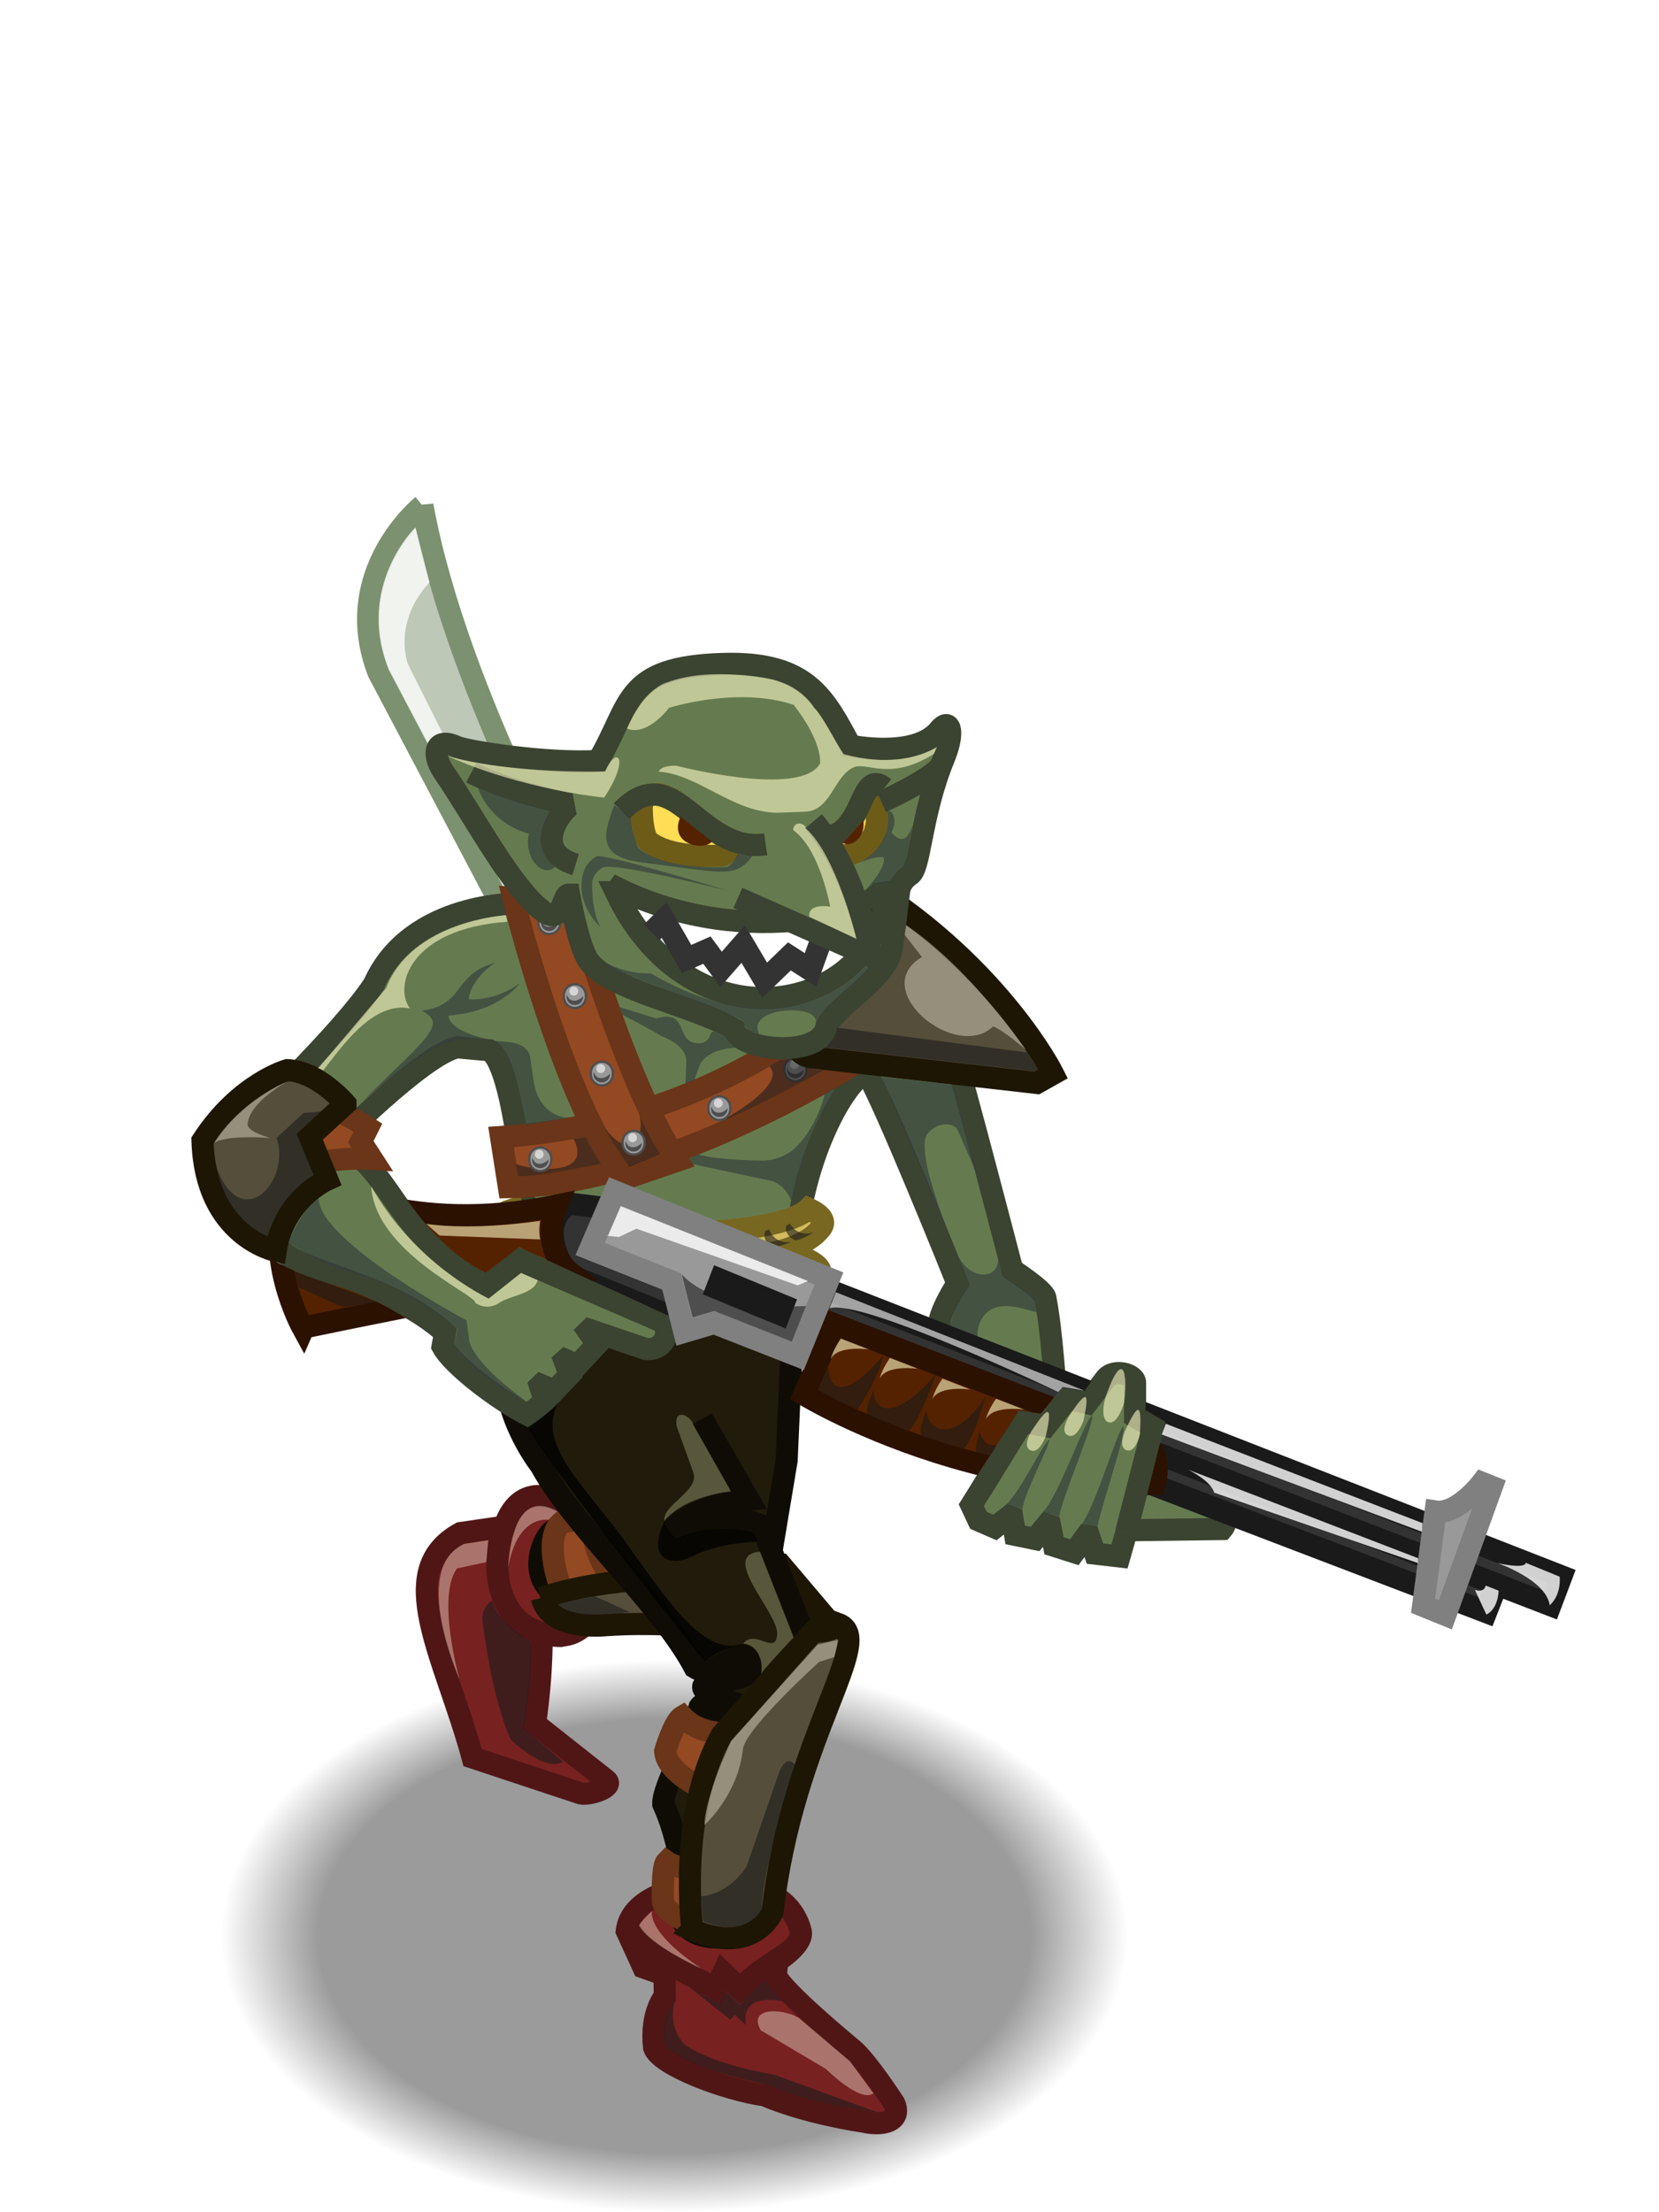 <?xml version="1.0" encoding="UTF-8" standalone="no"?>
<!-- Created with Inkscape (http://www.inkscape.org/) -->

<svg
   xmlns:dc="http://purl.org/dc/elements/1.1/"
   xmlns:cc="http://creativecommons.org/ns#"
   xmlns:rdf="http://www.w3.org/1999/02/22-rdf-syntax-ns#"
   xmlns:svg="http://www.w3.org/2000/svg"
   xmlns="http://www.w3.org/2000/svg"
   xmlns:xlink="http://www.w3.org/1999/xlink"
   xmlns:sodipodi="http://sodipodi.sourceforge.net/DTD/sodipodi-0.dtd"
   xmlns:inkscape="http://www.inkscape.org/namespaces/inkscape"
   width="75"
   height="100"
   id="svg2"
   version="1.1"
   inkscape:version="0.48.1 "
   sodipodi:docname="gretchin.svg"
   inkscape:export-filename="D:\Programmation\workspace\proto-game\materials\gretchin.png"
   inkscape:export-xdpi="240.3"
   inkscape:export-ydpi="240.3"
   style="display:inline">
  <defs
     id="defs4">
    <linearGradient
       id="linearGradient5086">
      <stop
         style="stop-color:#9e8934;stop-opacity:1;"
         offset="0"
         id="stop5088" />
      <stop
         style="stop-color:#ffd42a;stop-opacity:1;"
         offset="1"
         id="stop5090" />
    </linearGradient>
    <linearGradient
       id="linearGradient4471">
      <stop
         style="stop-color:#000000;stop-opacity:0.588;"
         offset="0"
         id="stop4473" />
      <stop
         style="stop-color:#000000;stop-opacity:0"
         offset="1"
         id="stop4475" />
    </linearGradient>
    <linearGradient
       id="linearGradient5135">
      <stop
         id="stop5137"
         offset="0"
         style="stop-color:#000000;stop-opacity:0.588;" />
      <stop
         id="stop5139"
         offset="1"
         style="stop-color:#000000;stop-opacity:0" />
    </linearGradient>
    <linearGradient
       id="linearGradient4839">
      <stop
         style="stop-color:#000000;stop-opacity:0.392;"
         offset="0"
         id="stop4841" />
      <stop
         style="stop-color:#000000;stop-opacity:0;"
         offset="1"
         id="stop4843" />
    </linearGradient>
    <linearGradient
       id="linearGradient4258">
      <stop
         style="stop-color:#ffffff;stop-opacity:0.784;"
         offset="0"
         id="stop4260" />
      <stop
         style="stop-color:#ffffff;stop-opacity:0;"
         offset="1"
         id="stop4262" />
    </linearGradient>
    <linearGradient
       id="linearGradient3941">
      <stop
         style="stop-color:#b35858;stop-opacity:0.471;"
         offset="0"
         id="stop3943" />
      <stop
         style="stop-color:#b35858;stop-opacity:0;"
         offset="1"
         id="stop3945" />
    </linearGradient>
    <linearGradient
       id="linearGradient4258-0">
      <stop
         style="stop-color:#ffffff;stop-opacity:0.784;"
         offset="0"
         id="stop4260-7" />
      <stop
         style="stop-color:#ffffff;stop-opacity:0;"
         offset="1"
         id="stop4262-0" />
    </linearGradient>
    <linearGradient
       id="linearGradient3941-4">
      <stop
         style="stop-color:#b35858;stop-opacity:0.471;"
         offset="0"
         id="stop3943-5" />
      <stop
         style="stop-color:#b35858;stop-opacity:0;"
         offset="1"
         id="stop3945-3" />
    </linearGradient>
    <linearGradient
       inkscape:collect="always"
       xlink:href="#linearGradient4839"
       id="linearGradient4845"
       x1="42.714"
       y1="45.641"
       x2="45.211"
       y2="38.879"
       gradientUnits="userSpaceOnUse" />
    <linearGradient
       inkscape:collect="always"
       xlink:href="#linearGradient4839"
       id="linearGradient4430"
       x1="39.938"
       y1="45.406"
       x2="43.344"
       y2="40.156"
       gradientUnits="userSpaceOnUse" />
    <linearGradient
       inkscape:collect="always"
       xlink:href="#linearGradient3941-3"
       id="linearGradient4584-9"
       x1="48.375"
       y1="50.82"
       x2="48.938"
       y2="48.695"
       gradientUnits="userSpaceOnUse"
       gradientTransform="matrix(-0.947,-0.32,-0.32,0.947,85.25,16.279)" />
    <linearGradient
       id="linearGradient3941-3">
      <stop
         style="stop-color:#b35858;stop-opacity:0.471;"
         offset="0"
         id="stop3943-3" />
      <stop
         style="stop-color:#b35858;stop-opacity:0;"
         offset="1"
         id="stop3945-8" />
    </linearGradient>
    <linearGradient
       inkscape:collect="always"
       xlink:href="#linearGradient5135"
       id="linearGradient5133"
       x1="32.314"
       y1="55.375"
       x2="35.944"
       y2="51.176"
       gradientUnits="userSpaceOnUse" />
    <linearGradient
       inkscape:collect="always"
       xlink:href="#linearGradient4839"
       id="linearGradient4429"
       x1="46.643"
       y1="51.448"
       x2="52.067"
       y2="47.081"
       gradientUnits="userSpaceOnUse" />
    <linearGradient
       inkscape:collect="always"
       xlink:href="#linearGradient5135"
       id="linearGradient4609"
       x1="33.223"
       y1="54.139"
       x2="36.632"
       y2="47.151"
       gradientUnits="userSpaceOnUse" />
    <linearGradient
       inkscape:collect="always"
       xlink:href="#linearGradient4471"
       id="linearGradient4469"
       x1="47.164"
       y1="47.927"
       x2="47.889"
       y2="43.982"
       gradientUnits="userSpaceOnUse" />
    <linearGradient
       id="linearGradient4839-7">
      <stop
         style="stop-color:#000000;stop-opacity:0.392;"
         offset="0"
         id="stop4841-4" />
      <stop
         style="stop-color:#000000;stop-opacity:0;"
         offset="1"
         id="stop4843-4" />
    </linearGradient>
    <linearGradient
       gradientTransform="translate(-33.146,-38.968)"
       y2="38.879"
       x2="45.211"
       y1="45.641"
       x1="42.714"
       gradientUnits="userSpaceOnUse"
       id="linearGradient5418"
       xlink:href="#linearGradient4839-7"
       inkscape:collect="always" />
    <clipPath
       clipPathUnits="userSpaceOnUse"
       id="clipPath4667">
      <path
         id="path4669"
         d="M 10.594,44.031 4.75,61.188 69.812,83.406 75.688,66.25 10.594,44.031 z m 3.25,6.188 c 1.158,-0.085 2.463,0.602 3.625,2.594 1.138,1.845 2.478,3.724 4.5,4.719 l 1.5,-1.156 6.938,3.188 c 0.718,1.127 -0.383,2.039 -1.344,1.906 l -9.406,-1.062 c -4.812,-3.234 -4.594,-1.516 -8.906,-4.438 -1.367,-1.701 0.546,-5.563 3.094,-5.75 z m 35.938,11.562 2.062,0.375 -0.062,1.594 0.906,0.531 -0.906,3.594 3.969,1.375 -0.188,2.562 -13.125,-2.406 3.625,-5.656 1,0.156 0.938,-1.188 1.031,0.156 0.75,-1.094 z"
         style="color:#000000;fill:#ff00ff;fill-opacity:1;fill-rule:nonzero;stroke:none;stroke-width:1px;marker:none;visibility:visible;display:inline;overflow:visible;enable-background:accumulate"
         inkscape:connector-curvature="0" />
    </clipPath>
    <clipPath
       clipPathUnits="userSpaceOnUse"
       id="clipPath4671">
      <path
         style="color:#000000;fill:#ff00ff;fill-opacity:1;fill-rule:nonzero;stroke:none;stroke-width:1px;marker:none;visibility:visible;display:inline;overflow:visible;enable-background:accumulate"
         d="M 10.594,44.031 4.75,61.188 69.812,83.406 75.688,66.25 10.594,44.031 z m 3.25,6.188 c 1.158,-0.085 2.463,0.602 3.625,2.594 1.138,1.845 2.478,3.724 4.5,4.719 l 1.5,-1.156 6.938,3.188 c 0.718,1.127 -0.383,2.039 -1.344,1.906 l -9.406,-1.062 c -4.812,-3.234 -4.594,-1.516 -8.906,-4.438 -1.367,-1.701 0.546,-5.563 3.094,-5.75 z m 35.938,11.562 2.062,0.375 -0.062,1.594 0.906,0.531 -0.906,3.594 3.969,1.375 -0.188,2.562 -13.125,-2.406 3.625,-5.656 1,0.156 0.938,-1.188 1.031,0.156 0.75,-1.094 z"
         id="path4673"
         inkscape:connector-curvature="0" />
    </clipPath>
    <clipPath
       clipPathUnits="userSpaceOnUse"
       id="clipPath4675">
      <path
         id="path4677"
         d="M 10.594,44.031 4.75,61.188 69.812,83.406 75.688,66.25 10.594,44.031 z m 3.25,6.188 c 1.158,-0.085 2.463,0.602 3.625,2.594 1.138,1.845 2.478,3.724 4.5,4.719 l 1.5,-1.156 6.938,3.188 c 0.718,1.127 -0.383,2.039 -1.344,1.906 l -9.406,-1.062 c -4.812,-3.234 -4.594,-1.516 -8.906,-4.438 -1.367,-1.701 0.546,-5.563 3.094,-5.75 z m 35.938,11.562 2.062,0.375 -0.062,1.594 0.906,0.531 -0.906,3.594 3.969,1.375 -0.188,2.562 -13.125,-2.406 3.625,-5.656 1,0.156 0.938,-1.188 1.031,0.156 0.75,-1.094 z"
         style="color:#000000;fill:#ff00ff;fill-opacity:1;fill-rule:nonzero;stroke:none;stroke-width:1px;marker:none;visibility:visible;display:inline;overflow:visible;enable-background:accumulate"
         inkscape:connector-curvature="0" />
    </clipPath>
    <clipPath
       clipPathUnits="userSpaceOnUse"
       id="clipPath4667-6">
      <path
         id="path4669-5"
         d="M 10.594,44.031 4.75,61.188 69.812,83.406 75.688,66.25 10.594,44.031 z m 3.25,6.188 c 1.158,-0.085 2.463,0.602 3.625,2.594 1.138,1.845 2.478,3.724 4.5,4.719 l 1.5,-1.156 6.938,3.188 c 0.718,1.127 -0.383,2.039 -1.344,1.906 l -9.406,-1.062 c -4.812,-3.234 -4.594,-1.516 -8.906,-4.438 -1.367,-1.701 0.546,-5.563 3.094,-5.75 z m 35.938,11.562 2.062,0.375 -0.062,1.594 0.906,0.531 -0.906,3.594 3.969,1.375 -0.188,2.562 -13.125,-2.406 3.625,-5.656 1,0.156 0.938,-1.188 1.031,0.156 0.75,-1.094 z"
         style="color:#000000;fill:#ff00ff;fill-opacity:1;fill-rule:nonzero;stroke:none;stroke-width:1px;marker:none;visibility:visible;display:inline;overflow:visible;enable-background:accumulate"
         inkscape:connector-curvature="0" />
    </clipPath>
    <radialGradient
       r="22.23"
       fy="87.63"
       fx="34.779"
       cy="87.63"
       cx="34.779"
       gradientTransform="matrix(1,0,0,0.508,0,43.108)"
       gradientUnits="userSpaceOnUse"
       id="radialGradient4228"
       xlink:href="#linearGradient4202"
       inkscape:collect="always" />
    <linearGradient
       id="linearGradient4202">
      <stop
         style="stop-color:#000000;stop-opacity:0.392;"
         offset="0"
         id="stop4204" />
      <stop
         id="stop4210"
         offset="0.786"
         style="stop-color:#000000;stop-opacity:0.392;" />
      <stop
         style="stop-color:#000000;stop-opacity:0;"
         offset="1"
         id="stop4206" />
    </linearGradient>
    <radialGradient
       r="22.23"
       fy="87.63"
       fx="34.779"
       cy="87.63"
       cx="34.779"
       gradientTransform="matrix(1,0,0,0.508,0,43.108)"
       gradientUnits="userSpaceOnUse"
       id="radialGradient7591"
       xlink:href="#linearGradient4202"
       inkscape:collect="always" />
  </defs>
  <sodipodi:namedview
     id="base"
     pagecolor="#ffffff"
     bordercolor="#666666"
     borderopacity="1.0"
     inkscape:pageopacity="0.0"
     inkscape:pageshadow="2"
     inkscape:zoom="16.73447"
     inkscape:cx="14.862455"
     inkscape:cy="44.416787"
     inkscape:document-units="px"
     inkscape:current-layer="layer2"
     showgrid="false"
     inkscape:snap-page="false"
     inkscape:window-width="1280"
     inkscape:window-height="1002"
     inkscape:window-x="-8"
     inkscape:window-y="-8"
     inkscape:window-maximized="1"
     showguides="true"
     inkscape:guide-bbox="true"
     fit-margin-top="0"
     fit-margin-left="0"
     fit-margin-right="0"
     fit-margin-bottom="0" />
  <g
     inkscape:label="repères"
     inkscape:groupmode="layer"
     id="layer1"
     style="opacity:0.287;display:none"
     transform="translate(0,-952.375)"
     sodipodi:insensitive="true">
    <rect
       style="color:#000000;fill:none;stroke:#aa0000;stroke-width:1;stroke-linecap:butt;stroke-linejoin:miter;stroke-miterlimit:4;stroke-opacity:1;stroke-dasharray:none;stroke-dashoffset:0;marker:none;visibility:visible;display:inline;overflow:visible;enable-background:accumulate"
       id="rect3753"
       width="74"
       height="74"
       x="0.5"
       y="977.862"
       ry="0"
       rx="0" />
    <rect
       style="color:#000000;fill:none;stroke:#aa0000;stroke-width:1;stroke-linecap:butt;stroke-linejoin:miter;stroke-miterlimit:4;stroke-opacity:1;stroke-dasharray:none;stroke-dashoffset:0;marker:none;visibility:visible;display:inline;overflow:visible;enable-background:accumulate"
       id="rect3753-4"
       width="74"
       height="24"
       x="0.5"
       y="952.862"
       ry="0"
       rx="0" />
    <path
       sodipodi:type="arc"
       style="color:#000000;fill:none;stroke:#aa0000;stroke-width:1;stroke-linecap:butt;stroke-linejoin:miter;stroke-miterlimit:4;stroke-opacity:1;stroke-dasharray:none;stroke-dashoffset:0;marker:none;visibility:visible;display:inline;overflow:visible;enable-background:accumulate"
       id="path3773"
       sodipodi:cx="35.028339"
       sodipodi:cy="1016.0739"
       sodipodi:rx="29.820288"
       sodipodi:ry="14.44814"
       d="m 64.849,1016.074 c 0,7.979 -13.351,14.448 -29.82,14.448 -16.469,0 -29.82,-6.469 -29.82,-14.448 0,-7.979 13.351,-14.448 29.82,-14.448 16.469,0 29.82,6.469 29.82,14.448 z"
       transform="translate(2.52,20.648)" />
    <path
       style="fill:none;stroke:#aa0000;stroke-width:1px;stroke-linecap:butt;stroke-linejoin:miter;stroke-opacity:1"
       d="M 3.292,1051.632 74.045,1020.227"
       id="path3777"
       inkscape:connector-curvature="0"
       sodipodi:nodetypes="cc" />
    <path
       style="fill:none;stroke:#aa0000;stroke-width:1px;stroke-linecap:butt;stroke-linejoin:miter;stroke-opacity:1"
       d="M 69.115,1051.83 0.5,1019.475"
       id="path3777-6"
       inkscape:connector-curvature="0"
       sodipodi:nodetypes="cc" />
    <path
       style="color:#000000;fill:#ff00ff;fill-opacity:1;fill-rule:nonzero;stroke:none;stroke-width:1px;marker:none;visibility:visible;display:inline;overflow:visible;enable-background:accumulate"
       d="m 6.97,66.659 -5.844,17.156 65.063,22.219 5.875,-17.156 -65.094,-22.219 z m 3.25,6.188 c 1.158,-0.085 2.463,0.602 3.625,2.594 1.138,1.845 2.478,3.724 4.5,4.719 l 1.5,-1.156 6.938,3.188 c 0.718,1.127 -0.383,2.039 -1.344,1.906 l -9.406,-1.062 c -4.812,-3.234 -4.594,-1.516 -8.906,-4.438 -1.367,-1.701 0.546,-5.563 3.094,-5.75 z m 35.938,11.562 2.062,0.375 -0.062,1.594 0.906,0.531 -0.906,3.594 3.969,1.375 -0.188,2.562 -13.125,-2.406 3.625,-5.656 1,0.156 0.938,-1.188 1.031,0.156 0.75,-1.094 z"
       id="rect4642"
       inkscape:connector-curvature="0"
       transform="translate(0,952.375)" />
  </g>
  <g
     inkscape:groupmode="layer"
     id="layer3"
     inkscape:label="kicoup 1"
     style="display:inline">
    <path
       style="color:#000000;fill:#bec8b7;fill-opacity:1;fill-rule:nonzero;stroke:#7c916f;stroke-width:1px;stroke-linecap:butt;stroke-linejoin:miter;stroke-miterlimit:4;stroke-opacity:1;stroke-dasharray:none;stroke-dashoffset:0;marker:none;visibility:visible;display:inline;overflow:visible;enable-background:accumulate"
       d="m 19.097,22.856 c 0,0 -3.732,2.998 -1.992,7.528 l 7.28,13.798 2.352,-2.169 c 0,0 -6.052,-10.475 -7.64,-19.158 z"
       id="path4562"
       inkscape:connector-curvature="0"
       sodipodi:nodetypes="ccccc" />
    <path
       style="color:#000000;fill:#ffffff;fill-opacity:0.784;fill-rule:nonzero;stroke:none;stroke-width:1px;marker:none;visibility:visible;display:inline;overflow:visible;enable-background:accumulate"
       d="m 19.415,26.325 -0.633,-2.483 c -0.443,0.429 -2.591,2.975 -1.207,6.434 l 6.899,13.088 0.435,-0.459 -6.461,-12.872 c 0,0 -0.737,-1.847 0.967,-3.707 z"
       id="path4581"
       inkscape:connector-curvature="0"
       sodipodi:nodetypes="ccccccc" />
  </g>
  <g
     inkscape:groupmode="layer"
     id="layer2"
     inkscape:label="gretchin"
     style="display:inline">
    <path
       sodipodi:type="arc"
       style="color:#000000;fill:url(#radialGradient7591);fill-opacity:1;fill-rule:nonzero;stroke:none;stroke-width:1px;marker:none;visibility:visible;display:inline;overflow:visible;enable-background:accumulate"
       id="path4192"
       sodipodi:cx="34.778515"
       sodipodi:cy="87.630318"
       sodipodi:rx="22.229567"
       sodipodi:ry="11.294054"
       d="m 57.008,87.63 a 22.23,11.294 0 1 1 -44.459,0 22.23,11.294 0 1 1 44.459,0 z"
       transform="matrix(0.922,0,0,1.107,-1.573,-9.487)" />
    <path
       style="fill:#782121;fill-opacity:1;stroke:#501616;stroke-width:1px;stroke-linecap:butt;stroke-linejoin:miter;stroke-opacity:1"
       d="m 27.005,72.336 c 0,0 -0.368,2.115 -2.526,1.495 0,0 0.069,1.621 -0.29,4.092 l 3.228,2.55 c 0.359,0.319 -0.757,0.677 -1.156,0.598 L 21.366,79.447 C 20.111,74.842 17.715,70.998 20.824,69.299 l 1.975,-0.287 c 0.816,-2.385 2.825,-0.973 2.825,-0.973"
       id="path4761"
       inkscape:connector-curvature="0"
       sodipodi:nodetypes="ccccccccc" />
    <path
       style="fill:#782121;stroke:#501616;stroke-width:1px;stroke-linecap:butt;stroke-linejoin:miter;stroke-opacity:1"
       d="m 30.601,85.395 c 0,0 -2.098,0.4 -2.267,1.893 l 0.752,1.644 0.954,0.339 0.013,0.966 c 0,0 -0.655,0.739 -0.486,2.317 0.254,0.789 3.212,1.912 5.015,2.166 0,0 1.57,0.738 4.472,1.189 0.845,0.197 1.736,-0.016 1.37,-0.834 0,0 -1.235,-1.905 -1.884,-2.44 0,0 -3.212,-2.639 -3.465,-3.344 l 0.061,-0.616 0.012,-0.032 c 0,0 1.262,-0.803 1.036,-1.395 0,0 -0.268,-1.289 -1.62,-1.712"
       id="path4759"
       inkscape:connector-curvature="0"
       sodipodi:nodetypes="ccccccccccccccc" />
    <path
       style="fill:#211b0b;fill-opacity:1;stroke:#0f0c05;stroke-width:1px;stroke-linecap:butt;stroke-linejoin:miter;stroke-opacity:1"
       d="m 24.769,57.507 c 1.24,2.282 11.046,1.522 11.159,0.254 l -0.366,8.256 -0.902,5.41 -2.311,0.789 -6.609,0.17 c -2.316,-0.783 -1.069,-3.26 -0.602,-3.26 l 6.238,-1.572 -0.041,-2.1"
       id="path4755"
       inkscape:connector-curvature="0"
       sodipodi:nodetypes="ccccccccc" />
    <path
       style="fill:none;stroke:#501616;stroke-width:1px;stroke-linecap:butt;stroke-linejoin:miter;stroke-opacity:1"
       d="m 22.843,68.878 c -0.761,1.798 -0.502,5.039 2.608,5.071"
       id="path4019"
       inkscape:connector-curvature="0"
       sodipodi:nodetypes="cc" />
    <path
       style="color:#000000;fill:#934922;fill-opacity:1;fill-rule:nonzero;stroke:#6a3518;stroke-width:1px;stroke-linecap:butt;stroke-linejoin:miter;stroke-miterlimit:4;stroke-opacity:1;stroke-dasharray:none;stroke-dashoffset:0;marker:none;visibility:visible;display:inline;overflow:visible;enable-background:accumulate"
       d="m 25.371,71.843 c 0,0 -0.842,-2.139 -0.032,-3.013 l 1.49,-0.259 c -0.259,1.361 0.907,2.916 0.907,2.916"
       id="path4103"
       inkscape:connector-curvature="0"
       sodipodi:nodetypes="cccc" />
    <path
       style="color:#000000;fill:#554e3b;fill-opacity:1;fill-rule:nonzero;stroke:#1d1604;stroke-width:1px;stroke-linecap:butt;stroke-linejoin:miter;stroke-miterlimit:4;stroke-opacity:1;stroke-dasharray:none;stroke-dashoffset:0;marker:none;visibility:visible;display:inline;overflow:visible;enable-background:accumulate"
       d="m 24.496,72.231 c 3.078,-1.037 6.804,-0.875 6.804,-0.875 l 3.921,1.75 1.75,-0.13 -1.62,-2.139 0.028,-0.012 2.194,2.591 c -3.402,0.616 -6.24,-0.214 -10.16,0.046 0,0 -2.56,0.292 -2.916,-1.231 z"
       id="path4084"
       inkscape:connector-curvature="0"
       sodipodi:nodetypes="ccccccccc" />
    <path
       style="fill:#211b0b;fill-opacity:1;stroke:#0f0c05;stroke-width:1px;stroke-linecap:butt;stroke-linejoin:miter;stroke-opacity:1"
       d="m 24.797,57.45 c -0.028,0.564 -0.535,1.071 -0.535,1.071 -3.333,3.313 0.183,7.721 0.183,7.721 1.554,2.858 5.405,6.201 6.961,9.138 0.972,0.616 2.126,-1.349 2.522,-0.169 0.312,0.929 -2.129,0.678 -2.142,1.036 -0.019,0.556 2.467,0.626 2.022,1.527 -0.51,1.032 -1.785,-1.209 -2.174,-0.625 -0.386,1.455 -1.672,3.581 -1.65,4.396 0.564,1.24 0.759,2.562 0.759,2.562 l 0,2.395 c 0.301,1.696 3.601,1.062 3.325,0.338 0.366,-4.959 1.864,-8.432 1.864,-8.432 0.597,-0.711 1.031,-2.885 0.611,-4.003 l -2.116,-5.445 c 0,0 -1.734,-0.905 -4.099,0.196 1.231,-1.231 3.512,-1.379 3.512,-1.379 l -2.093,-3.647"
       id="path4753"
       inkscape:connector-curvature="0"
       sodipodi:nodetypes="ccccsssccccccccccc" />
    <path
       style="fill:#657b4f;fill-opacity:1;stroke:#3b4331;stroke-width:1px;stroke-linecap:butt;stroke-linejoin:miter;stroke-opacity:1"
       d="m 23.867,57.159 c 0.056,-0.789 -0.451,-8.895 -1.747,-9.684 l -1.445,-0.132 c -1.534,0.299 -5.691,4.524 -5.691,4.524 0,0 0.13,-0.215 0.54,-0.097 2.384,1.451 2.196,3.912 6.512,6.336 l 1.443,-1.142 6.397,2.762 c 0.479,0.31 0.248,1.339 -0.682,1.255 l -2.541,-0.865 -0.064,0.061 0.408,0.582 -0.887,0.952 -0.549,-0.237 -0.04,0.036 0.239,0.634 -0.69,0.721 -0.617,-0.261 -0.042,0.041 0.221,0.673 -0.751,0.651 c -1.371,-0.695 -3.42,-2.263 -3.874,-3.102 l 0.113,-0.62 c -2.615,-2.318 -6.288,-2.625 -7.523,-3.8 0,0 -1.945,-1.687 -2.264,-2.982 0,0 -0.525,-1.449 0.391,-2.253 0,0 4.729,-4.492 6.183,-6.723 1.674,-3.766 6.615,-3.644 6.615,-3.644 l 16.153,0.713 c 0,0 3.438,0.592 3.269,5.354 0.592,1.916 2.818,10.482 2.818,10.482 0,0 1.409,0.916 1.493,1.254 0.31,1.634 0.395,3.452 0.676,6.777 l 7.242,2.649 c 0.34,0.138 0.32,0.773 0.085,1.043 l -4.311,0.056 -0.338,1.184 -1.107,-0.128 -0.268,-0.777 -0.128,-0.023 -0.539,0.737 -0.917,-0.291 -0.178,-0.91 -0.142,-0.047 -0.535,0.65 -0.904,-0.187 -0.128,-0.784 -0.144,-0.054 -0.641,0.506 -0.746,-0.325 -0.322,-0.688 1.12,-1.791 0.733,-0.282 c -0.423,-2.564 -3.241,-5.157 -3.311,-6.016 -0.028,-0.62 0.831,-1.93 0.831,-1.93 0,0 -3.353,-8.369 -4.114,-9.524 -0.912,0.268 -3.15,4.056 -3.264,8.926 -4.001,1.268 -10.009,0.61 -10.009,0.61"
       id="path4751"
       inkscape:connector-curvature="0"
       sodipodi:nodetypes="cccccccccccccccccccccccccccccccccccccccccccccccccccccccccc" />
    <path
       style="fill:#d3bc5f;stroke:#786721;stroke-width:1px;stroke-linecap:butt;stroke-linejoin:miter;stroke-opacity:1"
       d="m 23.07,54.702 c 4.731,1.588 12.248,1.166 13.479,-0.065 0.907,0.421 0.68,0.778 0.486,0.972 -1.977,2.333 -12.085,1.259 -13.996,0.028 -0.194,-0.097 -0.682,-0.708 0.031,-0.935 z"
       id="path3997"
       inkscape:connector-curvature="0"
       sodipodi:nodetypes="ccccc" />
    <path
       style="fill:#934922;fill-opacity:1;stroke:#6a3518;stroke-width:1px;stroke-linecap:butt;stroke-linejoin:miter;stroke-opacity:1"
       d="m 12.51,53.031 c 0,0 2.062,-0.779 4.307,-0.642 l -0.504,-0.779 0.321,-0.642 c -1.466,-0.962 -3.483,-1.558 -3.483,-1.558"
       id="path3993"
       inkscape:connector-curvature="0"
       sodipodi:nodetypes="ccccc" />
    <path
       style="fill:#934922;fill-opacity:1;stroke:#6a3518;stroke-width:1px;stroke-linecap:butt;stroke-linejoin:miter;stroke-opacity:1"
       d="m 38.429,48.221 c 0,0 -8.457,5.346 -15.423,5.444 l -0.356,-2.268 c 9.137,-0.616 14.613,-5.508 14.613,-5.508 z"
       id="path3987"
       inkscape:connector-curvature="0"
       sodipodi:nodetypes="ccccc" />
    <g
       style="display:inline"
       id="g4166"
       transform="translate(7.312,-3.312)">
      <path
         sodipodi:type="arc"
         style="color:#000000;fill:#999999;fill-opacity:1;fill-rule:nonzero;stroke:#4d4d4d;stroke-width:0.079;stroke-miterlimit:4;stroke-opacity:1;stroke-dasharray:none;marker:none;visibility:visible;display:inline;overflow:visible;enable-background:accumulate"
         id="path4168"
         sodipodi:cx="28.851562"
         sodipodi:cy="52.261719"
         sodipodi:rx="0.390625"
         sodipodi:ry="0.40234375"
         d="m 29.242,52.262 a 0.391,0.402 0 1 1 -0.781,0 0.391,0.402 0 1 1 0.781,0 z"
         transform="matrix(1.27,0,0,1.27,-7.997,-14.719)" />
      <path
         style="color:#000000;fill:#1a1a1a;fill-opacity:0.588;fill-rule:nonzero;stroke:none;stroke-width:1px;marker:none;visibility:visible;display:inline;overflow:visible;enable-background:accumulate"
         d="m 28.281,51.578 c 0.102,0.359 0.469,0.367 0.742,0.078 -0.023,0.586 -0.852,0.5 -0.742,-0.078 z"
         id="path4170"
         inkscape:connector-curvature="0"
         sodipodi:nodetypes="ccc" />
      <path
         sodipodi:type="arc"
         style="color:#000000;fill:#ffffff;fill-opacity:0.588;fill-rule:nonzero;stroke:none;stroke-width:1px;marker:none;visibility:visible;display:inline;overflow:visible;enable-background:accumulate"
         id="path4172"
         sodipodi:cx="28.699219"
         sodipodi:cy="51.5625"
         sodipodi:rx="0.19921875"
         sodipodi:ry="0.203125"
         d="m 28.898,51.562 a 0.199,0.203 0 1 1 -0.398,0 0.199,0.203 0 1 1 0.398,0 z"
         transform="translate(-0.102,-0.133)" />
    </g>
    <path
       style="fill:#554e3b;fill-opacity:1;stroke:#1d1604;stroke-width:1px;stroke-linecap:butt;stroke-linejoin:miter;stroke-opacity:1"
       d="m 38.583,39.605 -2.566,7.057 c -0.172,0.485 -0.046,1.1 0.779,1.146 l 10.081,1.146 0.733,-0.412 c 0,0 -2.566,-5.132 -9.027,-8.936 z"
       id="path3985"
       inkscape:connector-curvature="0"
       sodipodi:nodetypes="cccccc" />
    <path
       style="fill:#934922;fill-opacity:1;stroke:#6a3518;stroke-width:1px;stroke-linecap:butt;stroke-linejoin:miter;stroke-opacity:1"
       d="M 28.255,53.276 C 25.533,50.101 23.2,40.575 23.2,40.575 l 2.722,0.13 c 0,0 2.398,8.36 4.698,11.762 z"
       id="path3989"
       inkscape:connector-curvature="0"
       sodipodi:nodetypes="ccccc" />
    <g
       style="display:inline"
       id="g4178"
       transform="translate(-3.812,-9.969)">
      <path
         sodipodi:type="arc"
         style="color:#000000;fill:#999999;fill-opacity:1;fill-rule:nonzero;stroke:#4d4d4d;stroke-width:0.079;stroke-miterlimit:4;stroke-opacity:1;stroke-dasharray:none;marker:none;visibility:visible;display:inline;overflow:visible;enable-background:accumulate"
         id="path4180"
         sodipodi:cx="28.851562"
         sodipodi:cy="52.261719"
         sodipodi:rx="0.390625"
         sodipodi:ry="0.40234375"
         d="m 29.242,52.262 a 0.391,0.402 0 1 1 -0.781,0 0.391,0.402 0 1 1 0.781,0 z"
         transform="matrix(1.27,0,0,1.27,-7.997,-14.719)" />
      <path
         style="color:#000000;fill:#1a1a1a;fill-opacity:0.588;fill-rule:nonzero;stroke:none;stroke-width:1px;marker:none;visibility:visible;display:inline;overflow:visible;enable-background:accumulate"
         d="m 28.281,51.578 c 0.102,0.359 0.469,0.367 0.742,0.078 -0.023,0.586 -0.852,0.5 -0.742,-0.078 z"
         id="path4183"
         inkscape:connector-curvature="0"
         sodipodi:nodetypes="ccc" />
      <path
         sodipodi:type="arc"
         style="color:#000000;fill:#ffffff;fill-opacity:0.588;fill-rule:nonzero;stroke:none;stroke-width:1px;marker:none;visibility:visible;display:inline;overflow:visible;enable-background:accumulate"
         id="path4185"
         sodipodi:cx="28.699219"
         sodipodi:cy="51.5625"
         sodipodi:rx="0.19921875"
         sodipodi:ry="0.203125"
         d="m 28.898,51.562 a 0.199,0.203 0 1 1 -0.398,0 0.199,0.203 0 1 1 0.398,0 z"
         transform="translate(-0.102,-0.133)" />
    </g>
    <path
       style="fill:#657b4f;fill-opacity:1;stroke:#3b4331;stroke-width:1px;stroke-linecap:butt;stroke-linejoin:miter;stroke-opacity:1"
       d="m 25.727,40.444 c 0,0 0.423,2.324 0.865,2.962 0.922,1.331 4.577,1.986 6.59,3.098 0.147,1.006 3.964,1.384 4.189,-0.154 0.522,-0.931 2.718,-2.139 2.933,-3.431 0.117,-0.7 0.342,-2.629 0.342,-2.629 0,0 0.025,-0.415 0.477,-0.729 0.498,-0.256 0.473,-2.65 1.552,-5.285 0.518,-1.265 0.25,-1.855 -0.221,-1.275 -1.069,1.316 -4.002,0.709 -4.002,0.709 -1.158,-2.117 -1.908,-3.807 -5.741,-3.698 -4.566,0.13 -4.127,1.778 -5.671,4.385 -2.415,0.145 -6.002,-0.457 -6.389,-0.636 -1.041,-0.482 -1.118,0.37 -0.597,1.131 1.45,2.119 3.083,5.262 4.514,6.315 0.882,0.648 0.855,-0.849 1.158,-0.763 z"
       id="path4685"
       inkscape:connector-curvature="0"
       sodipodi:nodetypes="csccsccsscscsssc" />
    <path
       style="fill:#ffffff;fill-opacity:1;stroke:#3b4331;stroke-width:1px;stroke-linecap:butt;stroke-linejoin:miter;stroke-opacity:1"
       d="m 27.841,40.33 0.114,-0.161 c 5.841,2.877 12.272,0.978 11.982,-0.276 0.443,5.443 -8.421,8.156 -12.097,0.437 z"
       id="path4473"
       inkscape:connector-curvature="0"
       sodipodi:nodetypes="cccc" />
    <path
       style="fill:#ffdd55;fill-opacity:1;stroke:#6d5c18;stroke-width:1px;stroke-linecap:butt;stroke-linejoin:miter;stroke-opacity:1"
       d="m 29.02,36.216 c 0,0 -0.071,1.16 0.24,1.764 1.044,0.915 3.42,0.686 3.42,0.686 0.33,-0.146 0.462,-0.666 0.462,-0.666 -1.777,-0.714 -3.06,-2.9 -4.122,-1.784 z"
       id="path4688"
       inkscape:connector-curvature="0"
       sodipodi:nodetypes="ccccc" />
    <path
       style="fill:none;stroke:#3b4331;stroke-width:1px;stroke-linecap:butt;stroke-linejoin:miter;stroke-opacity:1"
       d="m 28.097,36.66 c 2.435,-2.445 3.473,1.953 6.517,1.504"
       id="path4481"
       inkscape:connector-curvature="0"
       sodipodi:nodetypes="cc" />
    <path
       style="color:#000000;fill:#ffdd55;fill-opacity:1;fill-rule:nonzero;stroke:#6d5c18;stroke-width:1px;stroke-linecap:butt;stroke-linejoin:miter;stroke-miterlimit:4;stroke-opacity:1;stroke-dasharray:none;stroke-dashoffset:0;marker:none;visibility:visible;display:inline;overflow:visible;enable-background:accumulate"
       d="m 37.326,37.98 0.385,0.695 c 1.301,0.11 1.795,-0.952 1.795,-0.952 0.385,-1.007 -0.128,-1.867 -0.128,-1.867 -0.366,0 -0.824,1.775 -2.052,2.123 z"
       id="path4690"
       inkscape:connector-curvature="0"
       sodipodi:nodetypes="ccccc" />
    <path
       style="fill:none;stroke:#3b4331;stroke-width:1px;stroke-linecap:butt;stroke-linejoin:miter;stroke-opacity:1"
       d="m 37.449,37.795 c 1.603,-0.151 1.417,-3.082 2.532,-2.183"
       id="path4483"
       inkscape:connector-curvature="0"
       sodipodi:nodetypes="cc" />
    <path
       style="fill:#552200;stroke:none;display:inline"
       d="m 30.77,36.909 c -0.588,1.283 1.107,1.579 1.415,1.124 0,0 -1.465,-1.125 -1.415,-1.124 z"
       id="path4597-2"
       inkscape:connector-curvature="0"
       sodipodi:nodetypes="ccc" />
    <path
       style="fill:#552200;stroke:none;display:inline"
       d="m 39.029,37.064 c 0.13,0.826 -0.594,1.267 -0.902,1.032 0,0 0.952,-1.034 0.902,-1.032 z"
       id="path4597-2-1"
       inkscape:connector-curvature="0"
       sodipodi:nodetypes="ccc" />
    <path
       style="fill:none;stroke:#333333;stroke-width:1px;stroke-linecap:butt;stroke-linejoin:miter;stroke-opacity:1"
       d="m 29.457,42.144 0.568,-0.558 1.017,1.766 0.916,-0.403 0.641,0.869 0.999,-1.144 0.971,1.638 1.118,-1.08 0.953,0.613 0.623,-1.739 1.209,0.622 0.495,-1.775"
       id="path4745"
       inkscape:connector-curvature="0"
       sodipodi:nodetypes="cccccccccccc" />
    <path
       style="fill:#657b4f;fill-opacity:1;stroke:#3b4333;stroke-width:1px;stroke-linecap:butt;stroke-linejoin:miter;stroke-opacity:1"
       d="m 33.356,40.588 6.041,2.669 c 0,0 -0.602,-3.747 -2.623,-6.128"
       id="path4475"
       inkscape:connector-curvature="0"
       sodipodi:nodetypes="ccc" />
    <path
       style="fill:none;stroke:#3b4331;stroke-width:1px;stroke-linecap:butt;stroke-linejoin:miter;stroke-opacity:1"
       d="m 21.306,34.926 c 1.425,0.751 4.236,1.423 4.56,1.436 -0.466,0.207 -1.904,2.096 0.155,2.718"
       id="path4747"
       inkscape:connector-curvature="0"
       sodipodi:nodetypes="ccc" />
    <path
       style="fill:none;stroke:#3b4331;stroke-width:1px;stroke-linecap:butt;stroke-linejoin:miter;stroke-opacity:1"
       d="m 42.529,34.613 c -0.421,0.622 -2.68,1.637 -2.68,1.637"
       id="path4749"
       inkscape:connector-curvature="0"
       sodipodi:nodetypes="cc" />
    <path
       style="fill:#657b4f;fill-opacity:1;stroke:#3b4331;stroke-width:1px;stroke-linecap:butt;stroke-linejoin:miter;stroke-opacity:1"
       d="m 44.352,67.341 1.889,-3.071 1.043,0.197 0.986,-1.24 0.874,0.197 0.817,-1.071 c 0.359,-0.531 1.415,-0.24 1.353,0.197 l 3e-6,1.493 0.817,0.479 -1.226,4.762"
       id="path4757"
       inkscape:connector-curvature="0"
       sodipodi:nodetypes="cccccccccc" />
    <path
       style="fill:#554e3b;fill-opacity:1;stroke:#1d1604;stroke-width:1px;stroke-linecap:butt;stroke-linejoin:miter;stroke-opacity:1"
       d="m 15.619,49.897 -1.618,1.487 0.796,1.936 c 0,0 -1.968,0.885 -2.334,3.222 0,0 -3.179,-0.638 -3.309,-4.98 1.685,-2.592 3.833,-3.187 3.833,-3.187 1.375,0.046 2.632,1.521 2.632,1.521 z"
       id="path3991"
       inkscape:connector-curvature="0"
       sodipodi:nodetypes="ccccccc" />
    <path
       style="fill:#d3bc5f;stroke:#786721;stroke-width:1px;stroke-linecap:butt;stroke-linejoin:miter;stroke-opacity:1;display:inline"
       d="m 27.795,57.384 c 4.299,0.59 7.685,0.476 8.644,-0.483 0.907,0.421 0.68,0.778 0.486,0.972 -1.057,1.248 -5.193,1.326 -6.315,1.22 0,0 -7.519,-3.287 -2.815,-1.709 z"
       id="path3997-5"
       inkscape:connector-curvature="0"
       sodipodi:nodetypes="ccccc" />
    <path
       style="fill:none;stroke:#501616;stroke-width:1px;stroke-linecap:butt;stroke-linejoin:miter;stroke-opacity:1"
       d="m 28.546,87.298 c 0.786,1.26 2.374,1.753 3.796,2.61 l 0.349,-0.74 0.753,0.727 c 1.28,-1.284 2.441,-1.566 2.677,-2.227"
       id="path4017"
       inkscape:connector-curvature="0"
       sodipodi:nodetypes="ccccc" />
    <path
       style="color:#000000;fill:#934922;fill-opacity:1;fill-rule:nonzero;stroke:#6a3518;stroke-width:1px;stroke-linecap:butt;stroke-linejoin:miter;stroke-miterlimit:4;stroke-opacity:1;stroke-dasharray:none;stroke-dashoffset:0;marker:none;visibility:visible;display:inline;overflow:visible;enable-background:accumulate"
       d="m 32.24,81.045 c 0,0 -2.074,-0.745 -2.171,-1.879 0,0 0.389,-1.345 0.778,-1.572 0.859,0.923 2.236,0.729 2.236,0.729"
       id="path4040"
       inkscape:connector-curvature="0"
       sodipodi:nodetypes="cccc" />
    <path
       style="color:#000000;fill:#934922;fill-opacity:1;fill-rule:nonzero;stroke:#6a3518;stroke-width:1px;stroke-linecap:butt;stroke-linejoin:miter;stroke-miterlimit:4;stroke-opacity:1;stroke-dasharray:none;stroke-dashoffset:0;marker:none;visibility:visible;display:inline;overflow:visible;enable-background:accumulate"
       d="m 31.462,87.007 c 0,0 -1.328,-0.389 -1.49,-1.037 0,0 -0.065,-1.588 0.162,-1.815 0.551,0.389 1.458,0.259 1.458,0.259"
       id="path4076"
       inkscape:connector-curvature="0"
       sodipodi:nodetypes="cccc" />
    <path
       style="color:#000000;fill:#554e3b;fill-opacity:1;fill-rule:nonzero;stroke:#1d1604;stroke-width:1px;stroke-linecap:butt;stroke-linejoin:miter;stroke-miterlimit:4;stroke-opacity:1;stroke-dasharray:none;stroke-dashoffset:0;marker:none;visibility:visible;display:inline;overflow:visible;enable-background:accumulate"
       d="m 31.3,87.234 c 0,0 -0.68,-5.217 1.328,-8.813 l 4.147,-4.666 c 0.94,0.032 1.102,-0.356 1.102,-0.356 1.815,0.648 -2.041,5.022 -2.949,13.026 0,0 -0.842,2.009 -3.629,0.81 z"
       id="path4021"
       inkscape:connector-curvature="0"
       sodipodi:nodetypes="cccccc" />
  </g>
  <g
     inkscape:groupmode="layer"
     id="layer7"
     inkscape:label="ombre gretchin"
     style="display:inline">
    <path
       style="color:#000000;fill:#fffbc7;fill-opacity:0.588;fill-rule:nonzero;stroke:none;stroke-width:1px;marker:none;visibility:visible;display:inline;overflow:visible;enable-background:accumulate"
       d="m 29.785,34.885 c 0,0 0.023,-0.275 0.779,-0.275 0,0 5.613,1.466 6.507,-0.092 0,0 0.16,-0.916 -1.191,-2.658 -2.543,-0.848 -5.636,0.137 -5.636,0.137 0,0 -0.962,1.306 -1.902,0.939 0.825,-1.879 1.81,-2.085 1.81,-2.085 1.97,-0.756 4.766,-0.137 4.766,-0.137 1.398,0.344 1.879,1.283 1.879,1.283 0.374,0.328 0.894,1.415 1.337,2.085 2.543,0.71 3.954,-0.174 4.229,-0.311 l -0.147,0.309 c -1.97,1.237 -2.967,0.369 -3.608,0.598 -0.939,0.412 -1.031,2.016 -2.268,2.016 l -1.214,0.046 C 33.13,36.718 31.504,34.976 29.785,34.885 z"
       id="path4123"
       inkscape:connector-curvature="0"
       sodipodi:nodetypes="cccccccccccccccc" />
    <path
       style="color:#000000;fill:#fffbc7;fill-opacity:0.588;fill-rule:nonzero;stroke:none;stroke-width:1px;marker:none;visibility:visible;display:inline;overflow:visible;enable-background:accumulate"
       d="m 20.235,34.175 c 3.418,1.539 7.08,1.879 7.08,1.879 1.231,-1.879 0.518,-2.349 0.049,-1.183 0,0 -4.261,0.13 -7.128,-0.697 z"
       id="path4142"
       inkscape:connector-curvature="0"
       sodipodi:nodetypes="cccc" />
    <path
       style="color:#000000;fill:#fffbc7;fill-opacity:0.588;fill-rule:nonzero;stroke:none;stroke-width:1px;marker:none;visibility:visible;display:inline;overflow:visible;enable-background:accumulate"
       d="m 35.857,37.52 c 0.023,-0.458 0.573,-0.298 0.573,-0.069 1.375,1.191 2.291,4.995 2.291,4.995 l -2.131,-1.008 c 0,0 -0.16,-0.596 0.939,-0.458 0,0 -0.458,-2.589 -1.673,-3.46 z"
       id="path4163"
       inkscape:connector-curvature="0"
       sodipodi:nodetypes="cccccc" />
    <path
       style="color:#000000;fill:#353f3d;fill-opacity:0.683;fill-rule:nonzero;stroke:none;stroke-width:1px;marker:none;visibility:visible;display:inline;overflow:visible;enable-background:accumulate"
       d="m 34.322,46.73 c -0.619,-1.203 2.635,-1.375 2.555,-0.55 0.172,-0.458 2.337,-2.2 2.429,-2.44 l -0.195,-0.034 c -2.119,2.222 -5.666,2.654 -9.69,0.291 -1.166,0.049 -2.121,-0.52 -2.121,-0.52 0.435,0.55 5.144,1.982 6.347,2.692 0,0 -0.103,0.435 0.676,0.561 z"
       id="path4182"
       inkscape:connector-curvature="0"
       sodipodi:nodetypes="cccccccc" />
    <path
       style="color:#000000;fill:#353f3d;fill-opacity:0.683;fill-rule:nonzero;stroke:none;stroke-width:1px;marker:none;visibility:visible;display:inline;overflow:visible;enable-background:accumulate"
       d="m 27.769,36.397 c -0.573,1.507 -0.681,2.348 1.325,2.6 3.681,0.463 4.182,0.729 4.95,-0.353 0.023,0.069 -0.707,-0.025 -0.707,-0.025 0,0 -0.173,0.459 -0.481,0.573 0,0 -2.746,0.199 -4.01,-0.871 0,0 -0.38,-0.959 -0.315,-1.348 z"
       id="path4201"
       inkscape:connector-curvature="0"
       sodipodi:nodetypes="cscccccc" />
    <path
       style="color:#000000;fill:#353f3d;fill-opacity:0.683;fill-rule:nonzero;stroke:none;stroke-width:1px;marker:none;visibility:visible;display:inline;overflow:visible;enable-background:accumulate"
       d="m 27.219,39.238 c 0.321,-0.344 5.705,1.031 5.705,1.031 0,0 -5.613,-1.707 -5.957,-1.558 0,0 -0.504,0.241 -0.619,0.848 0,0 -0.39,1.18 0.79,2.348 -0.424,-0.813 -0.367,-2.051 -0.367,-2.051 0,0 0.069,-0.424 0.447,-0.619 z"
       id="path4220"
       inkscape:connector-curvature="0"
       sodipodi:nodetypes="ccccccc" />
    <path
       style="color:#000000;fill:#353f3d;fill-opacity:0.683;fill-rule:nonzero;stroke:none;stroke-width:1px;marker:none;visibility:visible;display:inline;overflow:visible;enable-background:accumulate"
       d="m 39.076,40.281 c 0,0 1.054,-1.077 0.859,-1.535 -0.516,-0.046 -1.317,0.355 -1.317,0.355 0,0 1.736,-0.607 1.512,-2.44 0.241,-0.057 0.458,0.447 0.172,0.962 0,0 0.596,0.859 0.939,-0.309 0,0 -0.057,0.596 -0.367,1.821 0,0 -0.378,0.172 -0.596,0.722 l -0.848,0.103 c -0.089,0.132 -0.145,0.214 -0.355,0.321 z"
       id="path4239"
       inkscape:connector-curvature="0"
       sodipodi:nodetypes="cccccccccc" />
    <path
       style="color:#000000;fill:#353f3d;fill-opacity:0.683;fill-rule:nonzero;stroke:none;stroke-width:1px;marker:none;visibility:visible;display:inline;overflow:visible;enable-background:accumulate"
       d="m 21.606,35.618 c 0.653,1.73 2.303,2.062 2.303,2.062 -0.243,1.173 0.667,2.024 1.191,1.501 -1.329,-0.997 -0.195,-2.509 -0.195,-2.509 0,0 -2.6,-0.699 -3.299,-1.054 z"
       id="path4247"
       inkscape:connector-curvature="0"
       sodipodi:nodetypes="ccccc" />
    <path
       style="color:#000000;fill:#353f3d;fill-opacity:0.683;fill-rule:nonzero;stroke:none;stroke-width:1px;marker:none;visibility:visible;display:inline;overflow:visible;enable-background:accumulate"
       d="m 39.855,48.675 3.807,8.959 c 0,0 -2.311,-5.159 -1.784,-6.305 0.39,-0.596 1.164,-0.632 1.393,-0.288 0.183,0.389 0.893,2.04 0.893,2.04 l -1.102,-4.05 z"
       id="path4255"
       inkscape:connector-curvature="0"
       sodipodi:nodetypes="ccccccc" />
    <path
       style="color:#000000;fill:#353f3d;fill-opacity:0.683;fill-rule:nonzero;stroke:none;stroke-width:1px;marker:none;visibility:visible;display:inline;overflow:visible;enable-background:accumulate"
       d="m 43.326,56.811 0.504,1.26 c -0.584,0.653 -0.894,1.867 -0.894,1.867 0.103,0.344 2.245,3.288 2.245,3.288 0.201,-0.749 -1.086,-1.958 -0.985,-3.088 0.406,-1.967 2.722,-0.636 2.669,-0.864 l -0.08,-0.516 c 0,0 -0.974,-0.859 -1.443,-1.042 L 45.125,56.926 c 0.011,0.836 -1.134,1.042 -1.799,-0.115 z"
       id="path4263"
       inkscape:connector-curvature="0"
       sodipodi:nodetypes="cccccccccc" />
    <path
       style="color:#000000;fill:#353f3d;fill-opacity:0.683;fill-rule:nonzero;stroke:none;stroke-width:1px;marker:none;visibility:visible;display:inline;overflow:visible;enable-background:accumulate"
       d="m 45.476,68.019 c 0.68,-0.632 1.701,-2.819 1.96,-2.949 0.032,0.275 -1.102,2.349 -1.215,3.143 z"
       id="path4273"
       inkscape:connector-curvature="0"
       sodipodi:nodetypes="cccc" />
    <path
       style="color:#000000;fill:#353f3d;fill-opacity:0.683;fill-rule:nonzero;stroke:none;stroke-width:1px;marker:none;visibility:visible;display:inline;overflow:visible;enable-background:accumulate"
       d="m 47.137,68.359 c 0.68,-0.632 1.944,-4.261 2.236,-4.374 0.113,0.324 -1.377,3.775 -1.49,4.569 z"
       id="path4273-0"
       inkscape:connector-curvature="0"
       sodipodi:nodetypes="cccc" />
    <path
       style="color:#000000;fill:#353f3d;fill-opacity:0.683;fill-rule:nonzero;stroke:none;stroke-width:1px;marker:none;visibility:visible;display:inline;overflow:visible;enable-background:accumulate"
       d="m 48.919,68.878 c 0.68,-1.004 1.572,-4.147 1.863,-4.407 0.146,0.34 -0.891,3.256 -1.183,4.585 z"
       id="path4273-0-5"
       inkscape:connector-curvature="0"
       sodipodi:nodetypes="cccc" />
    <path
       style="color:#000000;fill:#1a1a1a;fill-opacity:0.588;fill-rule:nonzero;stroke:none;stroke-width:1px;marker:none;visibility:visible;display:inline;overflow:visible;enable-background:accumulate"
       d="m 37.323,47.349 c 0,0 0.47,-0.412 0.527,-0.894 l 8.592,1.123 0.504,0.802 -0.149,0.046 z"
       id="path4317"
       inkscape:connector-curvature="0"
       sodipodi:nodetypes="cccccc" />
    <path
       style="color:#000000;fill:#f7f5e1;fill-opacity:0.392;fill-rule:nonzero;stroke:none;stroke-width:1px;marker:none;visibility:visible;display:inline;overflow:visible;enable-background:accumulate"
       d="m 40.966,41.827 -0.069,0.424 0.779,1.008 c -2.463,1.478 1.547,4.754 3.219,3.139 0.458,0.16 1.478,1.054 1.478,1.054 0,0 -2.486,-3.666 -5.407,-5.625 z"
       id="path4336"
       inkscape:connector-curvature="0"
       sodipodi:nodetypes="cccccc" />
    <path
       style="color:#000000;fill:#fffbc7;fill-opacity:0.588;fill-rule:nonzero;stroke:none;stroke-width:1px;marker:none;visibility:visible;display:inline;overflow:visible;enable-background:accumulate"
       d="m 46.621,64.71 c 0.836,-1.279 0.947,-1.13 0.664,0.195 0,0 -0.281,0.782 -0.653,0.67 -0.461,-0.138 -0.011,-0.865 -0.011,-0.865 z"
       id="path4355"
       inkscape:connector-curvature="0"
       sodipodi:nodetypes="ccsc" />
    <path
       style="color:#000000;fill:#fffbc7;fill-opacity:0.588;fill-rule:nonzero;stroke:none;stroke-width:1px;marker:none;visibility:visible;display:inline;overflow:visible;enable-background:accumulate"
       d="m 48.316,64.037 c 0.836,-1.279 0.947,-1.13 0.664,0.195 0,0 -0.281,0.782 -0.653,0.67 -0.461,-0.138 -0.011,-0.865 -0.011,-0.865 z"
       id="path4355-4"
       inkscape:connector-curvature="0"
       sodipodi:nodetypes="ccsc" />
    <path
       style="color:#000000;fill:#fffbc7;fill-opacity:0.588;fill-rule:nonzero;stroke:none;stroke-width:1px;marker:none;visibility:visible;display:inline;overflow:visible;enable-background:accumulate"
       d="m 50.847,64.714 c 0.637,-1.388 0.769,-1.257 0.686,0.094 0,0 -0.162,0.815 -0.547,0.759 -0.476,-0.069 -0.139,-0.854 -0.139,-0.854 z"
       id="path4355-4-7"
       inkscape:connector-curvature="0"
       sodipodi:nodetypes="ccsc" />
    <path
       style="color:#000000;fill:#fffbc7;fill-opacity:0.588;fill-rule:nonzero;stroke:none;stroke-width:1px;marker:none;visibility:visible;display:inline;overflow:visible;enable-background:accumulate"
       d="m 49.959,63.222 c 0.653,-1.955 1.061,-1.646 0.864,0.175 0,0 -0.275,0.961 -0.66,0.905 -0.476,-0.069 -0.204,-1.081 -0.204,-1.081 z"
       id="path4355-4-7-7"
       inkscape:connector-curvature="0"
       sodipodi:nodetypes="ccsc" />
    <path
       style="color:#000000;fill:#fffbc7;fill-opacity:0.588;fill-rule:nonzero;stroke:none;stroke-width:1px;marker:none;visibility:visible;display:inline;overflow:visible;enable-background:accumulate"
       d="m 22.866,41.369 c 0,0 -4.262,0.275 -5.407,3.299 l -3.07,3.62 c 0,0 0.069,0.023 0.229,0.092 0.802,-1.008 2.222,-3.139 3.918,-2.795 -0.733,-0.939 -0.092,-3.597 4.399,-3.918 z"
       id="path4430"
       inkscape:connector-curvature="0"
       sodipodi:nodetypes="ccccccc" />
    <path
       style="color:#000000;fill:#353f3d;fill-opacity:0.683;fill-rule:nonzero;stroke:none;stroke-width:1px;marker:none;visibility:visible;display:inline;overflow:visible;enable-background:accumulate"
       d="m 19.063,45.688 c 1.97,-0.252 1.398,-1.65 3.322,-2.165 -0.619,0.378 -1.191,1.157 -1.191,1.65 1.34,0.057 2.314,-0.733 2.314,-0.733 0,0 -0.916,1.306 -3.231,1.466 0.023,0.71 1.718,1.054 1.718,1.054 -1.272,-0.103 -2.2,-0.137 -5.602,2.818 2.83,-2.818 3.895,-3.483 2.669,-4.09 z"
       id="path4440"
       inkscape:connector-curvature="0"
       sodipodi:nodetypes="cccccccc" />
    <path
       style="color:#000000;fill:#353f3d;fill-opacity:0.683;fill-rule:nonzero;stroke:none;stroke-width:1px;marker:none;visibility:visible;display:inline;overflow:visible;enable-background:accumulate"
       d="m 28.034,45.531 1.622,0.504 c 1.49,-0.424 0.877,1.036 1.826,1.118 0.733,0.063 0.526,-0.555 0.796,-0.526 l 0.519,0.234 c 0,0 0.08,0.278 0.446,0.504 0,0 -1.182,0.003 -1.599,0.748 l -0.257,0.719 -0.397,0.145 0.036,-1.012 c -0.007,-0.76 -1.115,-1.125 -1.115,-1.125 -0.482,-0.307 -1.804,-0.979 -1.804,-0.979 z"
       id="path4029"
       inkscape:connector-curvature="0"
       sodipodi:nodetypes="ccscccccccccc" />
    <path
       style="color:#000000;fill:#353f3d;fill-opacity:0.683;fill-rule:nonzero;stroke:none;stroke-width:1px;marker:none;visibility:visible;display:inline;overflow:visible;enable-background:accumulate"
       d="m 22.234,47 c 0.321,0.161 1.461,-0.073 1.724,0.716 l 0.175,1.213 c 0.278,1.592 1.549,1.607 1.549,1.607 l -1.899,0.321 c 0,0 -0.409,-3.404 -1.549,-3.857 z"
       id="path4048"
       inkscape:connector-curvature="0"
       sodipodi:nodetypes="cccccc" />
    <path
       style="color:#000000;fill:#353f3d;fill-opacity:0.683;fill-rule:nonzero;stroke:none;stroke-width:1px;marker:none;visibility:visible;display:inline;overflow:visible;enable-background:accumulate"
       d="m 31.569,52.186 c 0.935,0.27 2.966,0.278 2.966,0.278 0.884,-0.044 1.417,-0.57 1.417,-0.57 1.052,-1.059 1.329,-2.44 1.329,-2.44 l 0.511,-0.285 c -1.139,1.695 -1.527,3.17 -2.031,5.106 0,0 -0.197,-0.635 -0.818,-0.877 l -3.616,-0.774 -0.168,-0.27 z"
       id="path4056"
       inkscape:connector-curvature="0"
       sodipodi:nodetypes="cccccccccc" />
    <path
       style="color:#000000;fill:#1a1a1a;fill-opacity:0.588;fill-rule:nonzero;stroke:none;stroke-width:1px;marker:none;visibility:visible;display:inline;overflow:visible;enable-background:accumulate"
       d="m 23.33,52.609 c 0.393,0.219 3.531,0.714 2.606,-1.124 l 0.53,-0.092 c 0.328,0.671 0.692,1.201 0.692,1.201 0,0 -2.367,0.548 -3.733,0.57 z"
       id="path4064"
       inkscape:connector-curvature="0"
       sodipodi:nodetypes="cccccc" />
    <path
       style="color:#000000;fill:#1a1a1a;fill-opacity:0.588;fill-rule:nonzero;stroke:none;stroke-width:1px;marker:none;visibility:visible;display:inline;overflow:visible;enable-background:accumulate"
       d="m 34.784,48.2 c 0.857,0.878 -2.275,2.526 -2.275,2.526 2.014,-0.826 4.741,-2.366 4.741,-2.366 0,0 -1.172,-0.012 -1.488,-0.486 l -0.463,0.021 z"
       id="path4089"
       inkscape:connector-curvature="0"
       sodipodi:nodetypes="cccccc" />
    <path
       style="color:#000000;fill:#1a1a1a;fill-opacity:0.588;fill-rule:nonzero;stroke:none;stroke-width:1px;marker:none;visibility:visible;display:inline;overflow:visible;enable-background:accumulate"
       d="m 27.334,50.967 c 1.141,1.602 1.898,0.336 1.547,-0.641 0.406,0.945 0.972,1.856 0.972,1.856 l -1.414,0.552 c 0,0 -0.628,-0.877 -1.105,-1.768 z"
       id="path4097"
       inkscape:connector-curvature="0"
       sodipodi:nodetypes="ccccc" />
    <g
       id="g4128">
      <path
         transform="matrix(1.27,0,0,1.27,-7.997,-14.719)"
         d="m 29.242,52.262 a 0.391,0.402 0 1 1 -0.781,0 0.391,0.402 0 1 1 0.781,0 z"
         sodipodi:ry="0.40234375"
         sodipodi:rx="0.390625"
         sodipodi:cy="52.261719"
         sodipodi:cx="28.851562"
         id="path4105"
         style="color:#000000;fill:#999999;fill-opacity:1;fill-rule:nonzero;stroke:#4d4d4d;stroke-width:0.079;stroke-miterlimit:4;stroke-opacity:1;stroke-dasharray:none;marker:none;visibility:visible;display:inline;overflow:visible;enable-background:accumulate"
         sodipodi:type="arc" />
      <path
         sodipodi:nodetypes="ccc"
         inkscape:connector-curvature="0"
         id="path4107"
         d="m 28.281,51.578 c 0.102,0.359 0.469,0.367 0.742,0.078 -0.023,0.586 -0.852,0.5 -0.742,-0.078 z"
         style="color:#000000;fill:#1a1a1a;fill-opacity:0.588;fill-rule:nonzero;stroke:none;stroke-width:1px;marker:none;visibility:visible;display:inline;overflow:visible;enable-background:accumulate" />
      <path
         transform="translate(-0.102,-0.133)"
         d="m 28.898,51.562 a 0.199,0.203 0 1 1 -0.398,0 0.199,0.203 0 1 1 0.398,0 z"
         sodipodi:ry="0.203125"
         sodipodi:rx="0.19921875"
         sodipodi:cy="51.5625"
         sodipodi:cx="28.699219"
         id="path4126"
         style="color:#000000;fill:#ffffff;fill-opacity:0.588;fill-rule:nonzero;stroke:none;stroke-width:1px;marker:none;visibility:visible;display:inline;overflow:visible;enable-background:accumulate"
         sodipodi:type="arc" />
    </g>
    <g
       id="g4133"
       transform="translate(-1.438,-3.125)">
      <path
         sodipodi:type="arc"
         style="color:#000000;fill:#999999;fill-opacity:1;fill-rule:nonzero;stroke:#4d4d4d;stroke-width:0.079;stroke-miterlimit:4;stroke-opacity:1;stroke-dasharray:none;marker:none;visibility:visible;display:inline;overflow:visible;enable-background:accumulate"
         id="path4135"
         sodipodi:cx="28.851562"
         sodipodi:cy="52.261719"
         sodipodi:rx="0.390625"
         sodipodi:ry="0.40234375"
         d="m 29.242,52.262 a 0.391,0.402 0 1 1 -0.781,0 0.391,0.402 0 1 1 0.781,0 z"
         transform="matrix(1.27,0,0,1.27,-7.997,-14.719)" />
      <path
         style="color:#000000;fill:#1a1a1a;fill-opacity:0.588;fill-rule:nonzero;stroke:none;stroke-width:1px;marker:none;visibility:visible;display:inline;overflow:visible;enable-background:accumulate"
         d="m 28.281,51.578 c 0.102,0.359 0.469,0.367 0.742,0.078 -0.023,0.586 -0.852,0.5 -0.742,-0.078 z"
         id="path4137"
         inkscape:connector-curvature="0"
         sodipodi:nodetypes="ccc" />
      <path
         sodipodi:type="arc"
         style="color:#000000;fill:#ffffff;fill-opacity:0.588;fill-rule:nonzero;stroke:none;stroke-width:1px;marker:none;visibility:visible;display:inline;overflow:visible;enable-background:accumulate"
         id="path4139"
         sodipodi:cx="28.699219"
         sodipodi:cy="51.5625"
         sodipodi:rx="0.19921875"
         sodipodi:ry="0.203125"
         d="m 28.898,51.562 a 0.199,0.203 0 1 1 -0.398,0 0.199,0.203 0 1 1 0.398,0 z"
         transform="translate(-0.102,-0.133)" />
    </g>
    <g
       transform="translate(-2.656,-6.625)"
       id="g4141">
      <path
         transform="matrix(1.27,0,0,1.27,-7.997,-14.719)"
         d="m 29.242,52.262 a 0.391,0.402 0 1 1 -0.781,0 0.391,0.402 0 1 1 0.781,0 z"
         sodipodi:ry="0.40234375"
         sodipodi:rx="0.390625"
         sodipodi:cy="52.261719"
         sodipodi:cx="28.851562"
         id="path4143"
         style="color:#000000;fill:#999999;fill-opacity:1;fill-rule:nonzero;stroke:#4d4d4d;stroke-width:0.079;stroke-miterlimit:4;stroke-opacity:1;stroke-dasharray:none;marker:none;visibility:visible;display:inline;overflow:visible;enable-background:accumulate"
         sodipodi:type="arc" />
      <path
         sodipodi:nodetypes="ccc"
         inkscape:connector-curvature="0"
         id="path4145"
         d="m 28.281,51.578 c 0.102,0.359 0.469,0.367 0.742,0.078 -0.023,0.586 -0.852,0.5 -0.742,-0.078 z"
         style="color:#000000;fill:#1a1a1a;fill-opacity:0.588;fill-rule:nonzero;stroke:none;stroke-width:1px;marker:none;visibility:visible;display:inline;overflow:visible;enable-background:accumulate" />
      <path
         transform="translate(-0.102,-0.133)"
         d="m 28.898,51.562 a 0.199,0.203 0 1 1 -0.398,0 0.199,0.203 0 1 1 0.398,0 z"
         sodipodi:ry="0.203125"
         sodipodi:rx="0.19921875"
         sodipodi:cy="51.5625"
         sodipodi:cx="28.699219"
         id="path4147"
         style="color:#000000;fill:#ffffff;fill-opacity:0.588;fill-rule:nonzero;stroke:none;stroke-width:1px;marker:none;visibility:visible;display:inline;overflow:visible;enable-background:accumulate"
         sodipodi:type="arc" />
    </g>
    <g
       id="g4149"
       transform="translate(-4.219,0.75)">
      <path
         sodipodi:type="arc"
         style="color:#000000;fill:#999999;fill-opacity:1;fill-rule:nonzero;stroke:#4d4d4d;stroke-width:0.079;stroke-miterlimit:4;stroke-opacity:1;stroke-dasharray:none;marker:none;visibility:visible;display:inline;overflow:visible;enable-background:accumulate"
         id="path4151"
         sodipodi:cx="28.851562"
         sodipodi:cy="52.261719"
         sodipodi:rx="0.390625"
         sodipodi:ry="0.40234375"
         d="m 29.242,52.262 a 0.391,0.402 0 1 1 -0.781,0 0.391,0.402 0 1 1 0.781,0 z"
         transform="matrix(1.27,0,0,1.27,-7.997,-14.719)" />
      <path
         style="color:#000000;fill:#1a1a1a;fill-opacity:0.588;fill-rule:nonzero;stroke:none;stroke-width:1px;marker:none;visibility:visible;display:inline;overflow:visible;enable-background:accumulate"
         d="m 28.281,51.578 c 0.102,0.359 0.469,0.367 0.742,0.078 -0.023,0.586 -0.852,0.5 -0.742,-0.078 z"
         id="path4153"
         inkscape:connector-curvature="0"
         sodipodi:nodetypes="ccc" />
      <path
         sodipodi:type="arc"
         style="color:#000000;fill:#ffffff;fill-opacity:0.588;fill-rule:nonzero;stroke:none;stroke-width:1px;marker:none;visibility:visible;display:inline;overflow:visible;enable-background:accumulate"
         id="path4155"
         sodipodi:cx="28.699219"
         sodipodi:cy="51.5625"
         sodipodi:rx="0.19921875"
         sodipodi:ry="0.203125"
         d="m 28.898,51.562 a 0.199,0.203 0 1 1 -0.398,0 0.199,0.203 0 1 1 0.398,0 z"
         transform="translate(-0.102,-0.133)" />
    </g>
    <g
       transform="translate(3.875,-1.562)"
       id="g4157">
      <path
         transform="matrix(1.27,0,0,1.27,-7.997,-14.719)"
         d="m 29.242,52.262 a 0.391,0.402 0 1 1 -0.781,0 0.391,0.402 0 1 1 0.781,0 z"
         sodipodi:ry="0.40234375"
         sodipodi:rx="0.390625"
         sodipodi:cy="52.261719"
         sodipodi:cx="28.851562"
         id="path4159"
         style="color:#000000;fill:#999999;fill-opacity:1;fill-rule:nonzero;stroke:#4d4d4d;stroke-width:0.079;stroke-miterlimit:4;stroke-opacity:1;stroke-dasharray:none;marker:none;visibility:visible;display:inline;overflow:visible;enable-background:accumulate"
         sodipodi:type="arc" />
      <path
         sodipodi:nodetypes="ccc"
         inkscape:connector-curvature="0"
         id="path4161"
         d="m 28.281,51.578 c 0.102,0.359 0.469,0.367 0.742,0.078 -0.023,0.586 -0.852,0.5 -0.742,-0.078 z"
         style="color:#000000;fill:#1a1a1a;fill-opacity:0.588;fill-rule:nonzero;stroke:none;stroke-width:1px;marker:none;visibility:visible;display:inline;overflow:visible;enable-background:accumulate" />
      <path
         transform="translate(-0.102,-0.133)"
         d="m 28.898,51.562 a 0.199,0.203 0 1 1 -0.398,0 0.199,0.203 0 1 1 0.398,0 z"
         sodipodi:ry="0.203125"
         sodipodi:rx="0.19921875"
         sodipodi:cy="51.5625"
         sodipodi:cx="28.699219"
         id="path4164"
         style="color:#000000;fill:#ffffff;fill-opacity:0.588;fill-rule:nonzero;stroke:none;stroke-width:1px;marker:none;visibility:visible;display:inline;overflow:visible;enable-background:accumulate"
         sodipodi:type="arc" />
    </g>
    <path
       style="color:#000000;fill:#1a1a1a;fill-opacity:0.588;fill-rule:nonzero;stroke:none;stroke-width:1px;marker:none;visibility:visible;display:inline;overflow:visible;enable-background:accumulate"
       d="m 9.812,52.844 c 1.141,2.938 3.359,0.531 2.688,-1.406 l 1.219,-1.125 0.812,-0.078 -1.094,0.984 0.75,1.844 c 0,0 -1.938,1.453 -2.062,2.875 0,0 -2,-0.859 -2.312,-3.094 z"
       id="path4202"
       inkscape:connector-curvature="0"
       sodipodi:nodetypes="cccccccc" />
    <path
       style="color:#000000;fill:#f7f5e1;fill-opacity:0.392;fill-rule:nonzero;stroke:none;stroke-width:1px;marker:none;visibility:visible;display:inline;overflow:visible;enable-background:accumulate"
       d="M 12.212,51.438 C 10.002,51.294 9.665,51.682 9.665,51.682 10.792,49.826 13,48.875 13,48.875 c 0,0 -1.783,0.978 -1.805,1.972 0.033,0.331 1.017,0.59 1.017,0.59 z"
       id="path4228"
       inkscape:connector-curvature="0"
       sodipodi:nodetypes="ccccc" />
    <path
       style="color:#000000;fill:#353f3d;fill-opacity:0.683;fill-rule:nonzero;stroke:none;stroke-width:1px;marker:none;visibility:visible;display:inline;overflow:visible;enable-background:accumulate"
       d="m 14.406,54.188 c 0.062,1.969 6.688,5.5 6.688,5.5 l 0.125,0.969 c 0.344,1.125 2.531,2.656 2.531,2.656 0,0 -2,-0.875 -3.219,-2.5 l 0.156,-0.75 c -4.562,-3.382 -3.624,-1.47 -7.656,-3.886 0,0 0.594,-1.552 1.375,-1.989 z"
       id="path4248"
       inkscape:connector-curvature="0"
       sodipodi:nodetypes="cccccccc" />
    <path
       style="color:#000000;fill:#fffbc7;fill-opacity:0.588;fill-rule:nonzero;stroke:none;stroke-width:1px;marker:none;visibility:visible;display:inline;overflow:visible;enable-background:accumulate"
       d="m 16.781,53.625 c 0.188,3 4.781,4.914 4.703,5.266 0.508,0.352 0.999,0.058 0.999,0.058 0.551,-0.413 1.634,-0.42 1.826,-1.076 l -0.752,-0.331 -1.464,1.16 c 0,0 -3.375,-1.578 -5.312,-5.078 z"
       id="path4256"
       inkscape:connector-curvature="0"
       sodipodi:nodetypes="ccccccc" />
    <path
       style="color:#000000;fill:#1a1a1a;fill-opacity:0.588;fill-rule:nonzero;stroke:none;stroke-width:1px;marker:none;visibility:visible;display:inline;overflow:visible;enable-background:accumulate"
       d="m 23.834,56.04 c -0.702,-0.376 -0.465,-1.046 -0.465,-1.046 l -0.187,-0.048 c -0.414,0.271 -0.165,0.784 -0.165,0.784 0,0 0.286,0.188 0.816,0.309 z"
       id="path4275"
       inkscape:connector-curvature="0"
       sodipodi:nodetypes="ccccc" />
    <path
       sodipodi:nodetypes="ccccc"
       inkscape:connector-curvature="0"
       id="path4294"
       d="M 24.923,56.304 C 24.196,55.981 24.382,55.295 24.382,55.295 L 24.192,55.262 c -0.393,0.301 -0.105,0.795 -0.105,0.795 0,0 0.299,0.166 0.837,0.247 z"
       style="color:#000000;fill:#1a1a1a;fill-opacity:0.588;fill-rule:nonzero;stroke:none;stroke-width:1px;marker:none;visibility:visible;display:inline;overflow:visible;enable-background:accumulate" />
    <path
       style="color:#000000;fill:#1a1a1a;fill-opacity:0.588;fill-rule:nonzero;stroke:none;stroke-width:1px;marker:none;visibility:visible;display:inline;overflow:visible;enable-background:accumulate"
       d="m 26.107,56.49 c -0.754,-0.254 -0.632,-0.954 -0.632,-0.954 l -0.192,-0.016 c -0.364,0.336 -0.032,0.801 -0.032,0.801 0,0 0.313,0.138 0.856,0.169 z"
       id="path4296"
       inkscape:connector-curvature="0"
       sodipodi:nodetypes="ccccc" />
    <path
       sodipodi:nodetypes="ccccc"
       inkscape:connector-curvature="0"
       id="path4298"
       d="m 27.301,56.677 c -0.76,-0.235 -0.655,-0.938 -0.655,-0.938 l -0.193,-0.011 c -0.355,0.345 -0.012,0.801 -0.012,0.801 0,0 0.316,0.13 0.86,0.148 z"
       style="color:#000000;fill:#1a1a1a;fill-opacity:0.588;fill-rule:nonzero;stroke:none;stroke-width:1px;marker:none;visibility:visible;display:inline;overflow:visible;enable-background:accumulate" />
    <path
       style="color:#000000;fill:#1a1a1a;fill-opacity:0.588;fill-rule:nonzero;stroke:none;stroke-width:1px;marker:none;visibility:visible;display:inline;overflow:visible;enable-background:accumulate"
       d="m 28.559,56.785 c -0.774,-0.183 -0.717,-0.892 -0.717,-0.892 l -0.193,0.002 c -0.331,0.368 0.042,0.8 0.042,0.8 0,0 0.324,0.108 0.868,0.09 z"
       id="path4300"
       inkscape:connector-curvature="0"
       sodipodi:nodetypes="ccccc" />
    <path
       sodipodi:nodetypes="ccccc"
       inkscape:connector-curvature="0"
       id="path4302"
       d="m 29.778,56.797 c -0.784,-0.136 -0.77,-0.847 -0.77,-0.847 l -0.193,0.014 c -0.308,0.387 0.091,0.796 0.091,0.796 0,0 0.33,0.088 0.872,0.037 z"
       style="color:#000000;fill:#1a1a1a;fill-opacity:0.588;fill-rule:nonzero;stroke:none;stroke-width:1px;marker:none;visibility:visible;display:inline;overflow:visible;enable-background:accumulate" />
    <path
       style="color:#000000;fill:#1a1a1a;fill-opacity:0.588;fill-rule:nonzero;stroke:none;stroke-width:1px;marker:none;visibility:visible;display:inline;overflow:visible;enable-background:accumulate"
       d="m 31.105,56.832 c -0.781,-0.155 -0.749,-0.865 -0.749,-0.865 l -0.193,0.009 c -0.317,0.38 0.071,0.798 0.071,0.798 0,0 0.328,0.096 0.871,0.058 z"
       id="path4304"
       inkscape:connector-curvature="0"
       sodipodi:nodetypes="ccccc" />
    <path
       sodipodi:nodetypes="ccccc"
       inkscape:connector-curvature="0"
       id="path4306"
       d="m 32.336,56.758 c -0.792,-0.081 -0.827,-0.791 -0.827,-0.791 l -0.191,0.027 c -0.281,0.408 0.146,0.788 0.146,0.788 0,0 0.336,0.065 0.872,-0.024 z"
       style="color:#000000;fill:#1a1a1a;fill-opacity:0.588;fill-rule:nonzero;stroke:none;stroke-width:1px;marker:none;visibility:visible;display:inline;overflow:visible;enable-background:accumulate" />
    <path
       style="color:#000000;fill:#1a1a1a;fill-opacity:0.588;fill-rule:nonzero;stroke:none;stroke-width:1px;marker:none;visibility:visible;display:inline;overflow:visible;enable-background:accumulate"
       d="m 33.539,56.605 c -0.796,-0.008 -0.896,-0.711 -0.896,-0.711 l -0.188,0.044 c -0.242,0.432 0.218,0.771 0.218,0.771 0,0 0.34,0.034 0.866,-0.104 z"
       id="path4308"
       inkscape:connector-curvature="0"
       sodipodi:nodetypes="ccccc" />
    <path
       sodipodi:nodetypes="ccccc"
       inkscape:connector-curvature="0"
       id="path4310"
       d="m 34.678,56.437 c -0.795,0.027 -0.926,-0.672 -0.926,-0.672 l -0.186,0.053 c -0.223,0.442 0.251,0.761 0.251,0.761 0,0 0.341,0.019 0.861,-0.142 z"
       style="color:#000000;fill:#1a1a1a;fill-opacity:0.588;fill-rule:nonzero;stroke:none;stroke-width:1px;marker:none;visibility:visible;display:inline;overflow:visible;enable-background:accumulate" />
    <path
       style="color:#000000;fill:#1a1a1a;fill-opacity:0.588;fill-rule:nonzero;stroke:none;stroke-width:1px;marker:none;visibility:visible;display:inline;overflow:visible;enable-background:accumulate"
       d="M 35.763,56.142 C 34.975,56.252 34.772,55.571 34.772,55.571 l -0.179,0.072 c -0.175,0.463 0.33,0.731 0.33,0.731 0,0 0.341,-0.017 0.841,-0.231 z"
       id="path4312"
       inkscape:connector-curvature="0"
       sodipodi:nodetypes="ccccc" />
    <path
       sodipodi:nodetypes="ccccc"
       inkscape:connector-curvature="0"
       id="path4314"
       d="m 36.777,55.71 c -0.76,0.236 -1.071,-0.403 -1.071,-0.403 l -0.165,0.1 c -0.098,0.485 0.443,0.668 0.443,0.668 0,0 0.334,-0.072 0.793,-0.364 z"
       style="color:#000000;fill:#1a1a1a;fill-opacity:0.588;fill-rule:nonzero;stroke:none;stroke-width:1px;marker:none;visibility:visible;display:inline;overflow:visible;enable-background:accumulate" />
    <path
       style="color:#000000;fill:#1a1a1a;fill-opacity:0.588;fill-rule:nonzero;stroke:none;stroke-width:1px;marker:none;visibility:visible;display:inline;overflow:visible;enable-background:accumulate"
       d="m 36.824,57.835 c -0.76,0.236 -1.071,-0.403 -1.071,-0.403 l -0.165,0.1 c -0.098,0.485 0.443,0.668 0.443,0.668 0,0 0.334,-0.072 0.793,-0.364 z"
       id="path4316"
       inkscape:connector-curvature="0"
       sodipodi:nodetypes="ccccc" />
    <path
       sodipodi:nodetypes="ccccc"
       inkscape:connector-curvature="0"
       id="path4318"
       d="M 35.781,58.273 C 34.994,58.391 34.783,57.712 34.783,57.712 l -0.178,0.074 c -0.17,0.465 0.337,0.727 0.337,0.727 0,0 0.341,-0.021 0.839,-0.24 z"
       style="color:#000000;fill:#1a1a1a;fill-opacity:0.588;fill-rule:nonzero;stroke:none;stroke-width:1px;marker:none;visibility:visible;display:inline;overflow:visible;enable-background:accumulate" />
    <path
       style="color:#000000;fill:#1a1a1a;fill-opacity:0.588;fill-rule:nonzero;stroke:none;stroke-width:1px;marker:none;visibility:visible;display:inline;overflow:visible;enable-background:accumulate"
       d="m 34.678,58.597 c -0.796,0.019 -0.92,-0.681 -0.92,-0.681 l -0.186,0.051 c -0.227,0.44 0.244,0.764 0.244,0.764 0,0 0.341,0.022 0.862,-0.134 z"
       id="path4320"
       inkscape:connector-curvature="0"
       sodipodi:nodetypes="ccccc" />
    <path
       sodipodi:nodetypes="ccccc"
       inkscape:connector-curvature="0"
       id="path4322"
       d="m 33.501,58.732 c -0.795,-0.038 -0.869,-0.745 -0.869,-0.745 l -0.189,0.037 c -0.258,0.422 0.188,0.779 0.188,0.779 0,0 0.339,0.047 0.87,-0.071 z"
       style="color:#000000;fill:#1a1a1a;fill-opacity:0.588;fill-rule:nonzero;stroke:none;stroke-width:1px;marker:none;visibility:visible;display:inline;overflow:visible;enable-background:accumulate" />
    <path
       style="color:#000000;fill:#1a1a1a;fill-opacity:0.588;fill-rule:nonzero;stroke:none;stroke-width:1px;marker:none;visibility:visible;display:inline;overflow:visible;enable-background:accumulate"
       d="M 32.281,58.866 C 31.498,58.725 31.516,58.014 31.516,58.014 l -0.193,0.012 c -0.31,0.385 0.086,0.797 0.086,0.797 0,0 0.33,0.09 0.872,0.042 z"
       id="path4324"
       inkscape:connector-curvature="0"
       sodipodi:nodetypes="ccccc" />
    <path
       sodipodi:nodetypes="ccccc"
       inkscape:connector-curvature="0"
       id="path4326"
       d="m 31.144,58.879 c -0.779,-0.162 -0.741,-0.872 -0.741,-0.872 l -0.193,0.007 c -0.321,0.377 0.064,0.799 0.064,0.799 0,0 0.327,0.099 0.87,0.066 z"
       style="color:#000000;fill:#1a1a1a;fill-opacity:0.588;fill-rule:nonzero;stroke:none;stroke-width:1px;marker:none;visibility:visible;display:inline;overflow:visible;enable-background:accumulate" />
    <path
       style="color:#000000;fill:#1a1a1a;fill-opacity:0.588;fill-rule:nonzero;stroke:none;stroke-width:1px;marker:none;visibility:visible;display:inline;overflow:visible;enable-background:accumulate"
       d="m 29.894,58.816 c -0.779,-0.162 -0.741,-0.872 -0.741,-0.872 l -0.193,0.007 c -0.321,0.377 0.064,0.799 0.064,0.799 0,0 0.327,0.099 0.87,0.066 z"
       id="path4328"
       inkscape:connector-curvature="0"
       sodipodi:nodetypes="ccccc" />
    <path
       style="color:#000000;fill:#000000;fill-opacity:0.784;fill-rule:nonzero;stroke:none;stroke-width:1px;marker:none;visibility:visible;display:inline;overflow:visible;enable-background:accumulate"
       d="m 30.008,68.843 0.526,0.738 c 1.773,-0.867 3.562,-0.274 3.562,-0.274 l 0.13,0.388 c 0,0 -1.725,0.014 -3.069,0.717 -0.625,0.328 -1.969,0.228 -1.149,-1.569 z"
       id="path4332"
       inkscape:connector-curvature="0"
       sodipodi:nodetypes="cccccc" />
    <path
       style="color:#000000;fill:#000000;fill-opacity:0.784;fill-rule:nonzero;stroke:none;stroke-width:1px;marker:none;visibility:visible;display:inline;overflow:visible;enable-background:accumulate"
       d="m 25.235,63.407 c -1.011,1.863 1.175,3.735 2.946,6.166 1.935,2.656 3.559,5.306 5.365,4.745 -0.797,0.141 -1.705,0.762 -1.705,0.762 0,0 -6.882,-8.537 -7.976,-10.568 0,0 0.972,-0.619 1.37,-1.105 z"
       id="path4357"
       inkscape:connector-curvature="0"
       sodipodi:nodetypes="cscccc" />
    <path
       style="color:#000000;fill:#dde9af;fill-opacity:0.294;fill-rule:nonzero;stroke:none;stroke-width:1px;marker:none;visibility:visible;display:inline;overflow:visible;enable-background:accumulate"
       d="m 31.344,64.406 c -0.094,-0.406 -0.906,-0.812 -0.75,0.078 l 0.75,2.078 c 0.297,0.812 -1.406,1.469 -1.312,2.188 0.969,-1.172 3.016,-1.328 3.016,-1.328 z"
       id="path4386"
       inkscape:connector-curvature="0"
       sodipodi:nodetypes="cccccc" />
    <path
       style="color:#000000;fill:#dde9af;fill-opacity:0.294;fill-rule:nonzero;stroke:none;stroke-width:1px;marker:none;visibility:visible;display:inline;overflow:visible;enable-background:accumulate"
       d="m 34.359,70.141 1.523,3.867 c 0,0 -1.414,1.5 -1.477,1.648 0.094,-0.466 -0.064,-1.291 -0.802,-1.36 0.526,-0.692 1.475,0.579 1.531,-0.429 0.054,-0.975 -2.647,-3.573 -0.776,-3.727 z"
       id="path4394"
       inkscape:connector-curvature="0"
       sodipodi:nodetypes="ccccsc" />
    <path
       style="color:#000000;fill:#f7f5e1;fill-opacity:0.392;fill-rule:nonzero;stroke:none;stroke-width:1px;marker:none;visibility:visible;display:inline;overflow:visible;enable-background:accumulate"
       d="M 31.844,82.5 C 31.875,81.156 33.062,78.688 33.062,78.688 l 3.906,-4.344 0.938,-0.219 -0.188,0.781 -0.688,0.219 c 0,0 -3.25,2.938 -3.438,3.906 -0.219,2.125 -1.75,3.469 -1.75,3.469 z"
       id="path4413"
       inkscape:connector-curvature="0"
       sodipodi:nodetypes="cccccccc" />
    <path
       style="color:#000000;fill:#1a1a1a;fill-opacity:0.588;fill-rule:nonzero;stroke:none;stroke-width:1px;marker:none;visibility:visible;display:inline;overflow:visible;enable-background:accumulate"
       d="m 31.781,86.844 -0.078,-1.125 C 33.047,85.578 33.75,84.375 33.75,84.375 l 1.469,-4.25 c 0.359,-0.906 0.719,-0.344 0.719,-0.344 0,0 -1.5,4.734 -1.5,6.547 0,0 -0.672,1.344 -2.656,0.516 z"
       id="path4421"
       inkscape:connector-curvature="0"
       sodipodi:nodetypes="ccccccc" />
    <path
       style="color:#000000;fill:#1a1a1a;fill-opacity:0.588;fill-rule:nonzero;stroke:none;stroke-width:1px;marker:none;visibility:visible;display:inline;overflow:visible;enable-background:accumulate"
       d="m 25.169,72.511 1.724,-0.354 1.569,0.707 c 0,0 -2.519,0.486 -3.292,-0.354 z"
       id="path4441"
       inkscape:connector-curvature="0"
       sodipodi:nodetypes="cccc" />
    <path
       style="color:#000000;fill:#1a1a1a;fill-opacity:0.588;fill-rule:nonzero;stroke:none;stroke-width:1px;marker:none;visibility:visible;display:inline;overflow:visible;enable-background:accumulate"
       d="m 30.531,90.438 c 0,0 -0.672,0.609 -0.469,2.031 C 31.297,93.625 34.75,94.25 34.75,94.25 c 1.875,0.875 4.969,1.25 4.969,1.25 L 35,93.781 C 31.844,93.234 30.906,92.375 30.906,92.375 c -0.797,-0.938 -0.375,-1.938 -0.375,-1.938 z"
       id="path4449"
       inkscape:connector-curvature="0"
       sodipodi:nodetypes="ccccccc" />
    <path
       style="color:#000000;fill:#f7f5e1;fill-opacity:0.392;fill-rule:nonzero;stroke:none;stroke-width:1px;marker:none;visibility:visible;display:inline;overflow:visible;enable-background:accumulate"
       d="m 39.484,94.625 -1.062,-1.453 -2.25,-1.906 c -0.53,-0.431 -2.424,-0.653 -1.783,0.508 l 2.949,1.752 c 0,0 1.561,1.553 2.147,1.1 z"
       id="path4468"
       inkscape:connector-curvature="0"
       sodipodi:nodetypes="cccccc" />
    <path
       style="color:#000000;fill:#1a1a1a;fill-opacity:0.588;fill-rule:nonzero;stroke:none;stroke-width:1px;marker:none;visibility:visible;display:inline;overflow:visible;enable-background:accumulate"
       d="m 33.016,91.297 0.195,-0.211 0.523,0.461 c -0.301,-1.549 1.658,-1.079 1.658,-1.079 -0.414,-0.406 -0.698,-0.776 -0.742,-0.941 C 34.173,89.761 33.453,90.625 33.453,90.625 l -0.609,-0.594 -0.312,0.562 -1.391,-0.789 z"
       id="path4489"
       inkscape:connector-curvature="0"
       sodipodi:nodetypes="cccccccccc" />
    <path
       style="color:#000000;fill:#f7f5e1;fill-opacity:0.392;fill-rule:nonzero;stroke:none;stroke-width:1px;marker:none;visibility:visible;display:inline;overflow:visible;enable-background:accumulate"
       d="m 29.478,86.377 c 0,0 -0.32,0.906 2.243,2.619 0,0 -2.331,-1.039 -2.828,-1.956 0.033,-0.144 0.586,-0.663 0.586,-0.663 z"
       id="path4508"
       inkscape:connector-curvature="0"
       sodipodi:nodetypes="cccc" />
    <path
       style="color:#000000;fill:#f7f5e1;fill-opacity:0.392;fill-rule:nonzero;stroke:none;stroke-width:1px;marker:none;visibility:visible;display:inline;overflow:visible;enable-background:accumulate"
       d="m 21.987,70.611 -1.326,0.287 c -0.945,1.281 0.113,5.016 0.113,5.016 0,0 -2.262,-5.016 0.218,-6.126 l 1.083,-0.166 c -0.037,0.338 -0.059,0.651 -0.088,0.989 z"
       id="path4527"
       inkscape:connector-curvature="0"
       sodipodi:nodetypes="cccccc" />
    <path
       style="color:#000000;fill:#f7f5e1;fill-opacity:0.392;fill-rule:nonzero;stroke:none;stroke-width:1px;marker:none;visibility:visible;display:inline;overflow:visible;enable-background:accumulate"
       d="m 25.219,68.328 c -0.094,0 -0.422,0.375 -0.422,0.375 0,0 -1.406,-0.266 -1.828,2.172 0.141,-1.922 0.703,-3.422 2.25,-2.547 z"
       id="path4535"
       inkscape:connector-curvature="0"
       sodipodi:nodetypes="cccc" />
    <path
       style="color:#000000;fill:#1a1a1a;fill-opacity:0.588;fill-rule:nonzero;stroke:none;stroke-width:1px;marker:none;visibility:visible;display:inline;overflow:visible;enable-background:accumulate"
       d="m 21.804,73.209 c -0.022,-0.619 0.454,-0.862 0.454,-0.862 0.287,1.105 1.711,1.825 1.711,1.825 0.177,0.619 -0.281,3.969 -0.281,3.969 L 25.453,79.625 c 0,0 -0.609,0.613 -2.355,-0.978 0,0 -0.808,-1.549 -1.294,-5.438 z"
       id="path4543"
       inkscape:connector-curvature="0"
       sodipodi:nodetypes="ccccccc" />
  </g>
  <g
     inkscape:groupmode="layer"
     id="layer5"
     inkscape:label="gunz 1"
     style="display:inline">
    <path
       style="fill:#333333;stroke:#1a1a1a;stroke-width:1px;stroke-linecap:butt;stroke-linejoin:miter;stroke-opacity:1"
       d="m 25.719,54.406 2.535,0.308 42.334,16.54 -0.493,1.304 -18.05,-6.959 0.015,8.5e-4 15.617,6.02 -0.491,1.25 -35.293,-13.488 -1.415,0.174 -4.824,-1.957 c 0,0 -1.532,-2.13 0.062,-3.193 z"
       id="path4602"
       inkscape:connector-curvature="0"
       sodipodi:nodetypes="cccccccccccc"
       clip-path="url(#clipPath4675)" />
    <path
       style="fill:#552200;stroke:#2b1100;stroke-width:1px;stroke-linecap:butt;stroke-linejoin:miter;stroke-opacity:1"
       d="m 36.349,63.039 1.365,-3.177 13.905,5.357 c 1.016,0.398 0.587,1.862 0.587,1.862 -3.387,0.12 -6.527,-0.459 -9.105,-1.213 -4.082,-1.194 -6.752,-2.829 -6.752,-2.829 z"
       id="path4606"
       inkscape:connector-curvature="0"
       sodipodi:nodetypes="ccccsc"
       clip-path="url(#clipPath4671)" />
    <path
       style="fill:#552200;fill-opacity:1;stroke:#2b1100;stroke-width:1px;stroke-linecap:butt;stroke-linejoin:miter;stroke-opacity:1"
       d="m 13.125,53.906 c -1.344,2.656 0.562,6.125 0.562,6.125 0.026,-0.064 12.156,-2.438 12.156,-2.438 -1.5,-1.188 -0.688,-3.094 -0.688,-3.094 -6.875,1.406 -10.062,-1.094 -12.031,-0.594 z"
       id="path4608"
       inkscape:connector-curvature="0"
       sodipodi:nodetypes="ccccc"
       clip-path="url(#clipPath4667)" />
    <path
       style="fill:#999999;stroke:#808080;stroke-width:1px;stroke-linecap:butt;stroke-linejoin:miter;stroke-opacity:1"
       d="m 65.341,72.997 2.099,-5.789 -0.442,-0.177 c 0,0 -1.105,1.447 -2.099,1.293 l -0.563,4.265 z"
       id="path4610"
       inkscape:connector-curvature="0"
       sodipodi:nodetypes="cccccc" />
    <path
       style="fill:#999999;stroke:#808080;stroke-width:1px;stroke-linecap:butt;stroke-linejoin:miter;stroke-opacity:1"
       d="m 26.678,56.461 1.12,-2.6 9.679,3.933 -1.414,3.491 -3.779,-1.481 -1.348,0.398 -0.575,-2.276 z"
       id="path4604"
       inkscape:connector-curvature="0"
       sodipodi:nodetypes="cccccccc" />
    <path
       style="fill:#ffffff;fill-opacity:0.8;stroke:none"
       d="m 27.489,55.85 0.575,-1.326 8.463,3.381 -0.464,0.199 -7.292,-2.563 -0.795,0.376 -0.597,-0.066 z"
       id="path4683"
       inkscape:connector-curvature="0" />
    <path
       style="color:#000000;fill:#1a1a1a;fill-opacity:0.588;fill-rule:nonzero;stroke:none;stroke-width:1px;marker:none;visibility:visible;display:inline;overflow:visible;enable-background:accumulate"
       d="m 30.825,57.607 c 0,0.055 0.486,1.945 0.486,1.945 l 0.983,-0.287 3.502,1.381 0.641,-1.613 c 0,0 -4.022,0.331 -5.613,-1.425 z"
       id="path4686"
       inkscape:connector-curvature="0"
       sodipodi:nodetypes="cccccc" />
    <path
       style="fill:#1a1a1a;stroke:#1a1a1a;stroke-width:1px;stroke-linecap:butt;stroke-linejoin:miter;stroke-opacity:1"
       d="m 32.564,57.848 -0.149,0.385 2.824,1.164 0.149,-0.385 z"
       id="path4612"
       inkscape:connector-curvature="0"
       sodipodi:nodetypes="ccccc" />
    <path
       style="color:#000000;fill:#1a1a1a;fill-opacity:0.588;fill-rule:nonzero;stroke:none;stroke-width:1px;marker:none;visibility:visible;display:inline;overflow:visible;enable-background:accumulate"
       d="M 37.453,61.766 37,62.812 c 0.072,0.149 1.766,0.906 1.766,0.906 0,0 0.997,-1.491 1.162,-2.452 -1.69,2.022 -2.469,1.626 -2.475,0.499 z"
       id="path4705"
       inkscape:connector-curvature="0"
       sodipodi:nodetypes="ccccc" />
    <path
       style="color:#000000;fill:#1a1a1a;fill-opacity:0.588;fill-rule:nonzero;stroke:none;stroke-width:1px;marker:none;visibility:visible;display:inline;overflow:visible;enable-background:accumulate"
       d="m 39.499,62.84 c 0,0 -0.387,0.749 -0.298,1.069 0.072,0.149 1.887,0.763 1.887,0.763 0.53,-0.486 1.229,-2.574 1.229,-2.574 -1.69,2.022 -2.812,1.869 -2.817,0.742 z"
       id="path4705-3"
       inkscape:connector-curvature="0"
       sodipodi:nodetypes="ccccc" />
    <path
       style="color:#000000;fill:#1a1a1a;fill-opacity:0.588;fill-rule:nonzero;stroke:none;stroke-width:1px;marker:none;visibility:visible;display:inline;overflow:visible;enable-background:accumulate"
       d="m 41.882,63.749 c 0,0 -0.35,0.793 -0.242,1.108 0.112,0.108 1.942,0.621 1.942,0.621 0.499,-0.518 0.977,-2.381 0.977,-2.381 -1.196,2.013 -2.601,1.777 -2.677,0.652 z"
       id="path4705-3-7"
       inkscape:connector-curvature="0"
       sodipodi:nodetypes="ccccc" />
    <path
       style="color:#000000;fill:#1a1a1a;fill-opacity:0.588;fill-rule:nonzero;stroke:none;stroke-width:1px;marker:none;visibility:visible;display:inline;overflow:visible;enable-background:accumulate"
       d="m 44.283,64.711 c 0.243,0.784 0.784,0.608 0.784,0.608 l -0.298,0.475 -0.63,-0.133 c -0.077,-0.298 0.144,-0.95 0.144,-0.95 z"
       id="path4760"
       inkscape:connector-curvature="0"
       sodipodi:nodetypes="ccccc" />
    <path
       style="color:#000000;fill:#fffbc7;fill-opacity:0.588;fill-rule:nonzero;stroke:none;stroke-width:1px;marker:none;visibility:visible;display:inline;overflow:visible;enable-background:accumulate"
       d="m 19.269,55.32 0.597,0.53 4.552,0.177 c -0.088,-0.442 1e-6,-0.84 1e-6,-0.84 0,0 -2.961,0.464 -5.149,0.133 z"
       id="path4768"
       inkscape:connector-curvature="0"
       sodipodi:nodetypes="ccccc" />
    <path
       style="color:#000000;fill:#1a1a1a;fill-opacity:0.588;fill-rule:nonzero;stroke:none;stroke-width:1px;marker:none;visibility:visible;display:inline;overflow:visible;enable-background:accumulate"
       d="m 13.28,57.463 c 0,0 3.801,1.348 3.69,1.392 -0.11,0.044 -1.481,0.232 -1.481,0.232 L 13.501,58.192 z"
       id="path4810"
       inkscape:connector-curvature="0"
       sodipodi:nodetypes="ccccc" />
    <path
       style="color:#000000;fill:#fffbc7;fill-opacity:0.588;fill-rule:nonzero;stroke:none;stroke-width:1px;marker:none;visibility:visible;display:inline;overflow:visible;enable-background:accumulate"
       d="m 39.773,62.312 c 0.117,-0.469 0.461,-0.93 0.461,-0.93 L 41.5,61.875 c 0,0 -1.414,-0.211 -1.727,0.438 z"
       id="path4829"
       inkscape:connector-curvature="0"
       sodipodi:nodetypes="cccc" />
    <path
       sodipodi:nodetypes="cccc"
       inkscape:connector-curvature="0"
       id="path4859"
       d="m 37.555,61.438 c 0.117,-0.469 0.461,-0.93 0.461,-0.93 L 39.281,61 c 0,0 -1.414,-0.211 -1.727,0.438 z"
       style="color:#000000;fill:#fffbc7;fill-opacity:0.588;fill-rule:nonzero;stroke:none;stroke-width:1px;marker:none;visibility:visible;display:inline;overflow:visible;enable-background:accumulate" />
    <path
       style="color:#000000;fill:#fffbc7;fill-opacity:0.588;fill-rule:nonzero;stroke:none;stroke-width:1px;marker:none;visibility:visible;display:inline;overflow:visible;enable-background:accumulate"
       d="m 42.148,63.25 c 0.117,-0.469 0.461,-0.93 0.461,-0.93 L 43.875,62.812 c 0,0 -1.414,-0.211 -1.727,0.438 z"
       id="path4872"
       inkscape:connector-curvature="0"
       sodipodi:nodetypes="cccc" />
    <path
       sodipodi:nodetypes="cccc"
       inkscape:connector-curvature="0"
       id="path4874"
       d="m 44.57,64.156 c 0.117,-0.469 0.461,-0.93 0.461,-0.93 l 1.266,0.492 c 0,0 -1.414,-0.211 -1.727,0.438 z"
       style="color:#000000;fill:#fffbc7;fill-opacity:0.588;fill-rule:nonzero;stroke:none;stroke-width:1px;marker:none;visibility:visible;display:inline;overflow:visible;enable-background:accumulate" />
    <path
       style="color:#000000;fill:#ffffff;fill-opacity:0.6;fill-rule:nonzero;stroke:none;stroke-width:1px;marker:none;visibility:visible;display:inline;overflow:visible;enable-background:accumulate"
       d="m 37.499,59.142 0.287,-0.729 11.225,4.442 -0.972,-0.155 -0.199,0.221 c 0,0 -8.949,-4.265 -10.341,-3.779 z"
       id="path4876"
       inkscape:connector-curvature="0"
       sodipodi:nodetypes="cccccc" />
    <path
       style="color:#000000;fill:#ffffff;fill-opacity:0.8;fill-rule:nonzero;stroke:none;stroke-width:1px;marker:none;visibility:visible;display:inline;overflow:visible;enable-background:accumulate"
       d="m 52.702,64.357 c 0.088,0.044 11.612,4.497 11.612,4.497 l -0.033,0.387 -11.756,-4.397 z"
       id="path4895"
       inkscape:connector-curvature="0"
       sodipodi:nodetypes="ccccc" />
    <path
       style="color:#000000;fill:#ffffff;fill-opacity:0.8;fill-rule:nonzero;stroke:none;stroke-width:1px;marker:none;visibility:visible;display:inline;overflow:visible;enable-background:accumulate"
       d="m 68.976,70.644 1.536,0.63 c -0.011,-0.022 0.11,0.773 -0.453,1.293 -0.155,-1.16 -2.364,-1.911 -2.364,-1.911 0,0 1.237,0.287 1.282,-0.011 z"
       id="path4903"
       inkscape:connector-curvature="0"
       sodipodi:nodetypes="ccccc" />
    <path
       style="color:#000000;fill:#ffffff;fill-opacity:0.8;fill-rule:nonzero;stroke:none;stroke-width:1px;marker:none;visibility:visible;display:inline;overflow:visible;enable-background:accumulate"
       d="m 53.718,66.435 10.386,4 10e-7,0.221 -9.214,-3.182 c -0.133,-0.53 -1.171,-1.039 -1.171,-1.039 z"
       id="path4911"
       inkscape:connector-curvature="0"
       sodipodi:nodetypes="ccccc" />
    <path
       style="color:#000000;fill:#ffffff;fill-opacity:0.8;fill-rule:nonzero;stroke:none;stroke-width:1px;marker:none;visibility:visible;display:inline;overflow:visible;enable-background:accumulate"
       d="m 67.164,71.672 c -0.077,0.354 -0.486,0.199 -0.486,0.199 l 0.519,1.116 c 0.552,-0.287 0.552,-1.083 0.552,-1.083 z"
       id="path4919"
       inkscape:connector-curvature="0"
       sodipodi:nodetypes="ccccc" />
  </g>
</svg>

